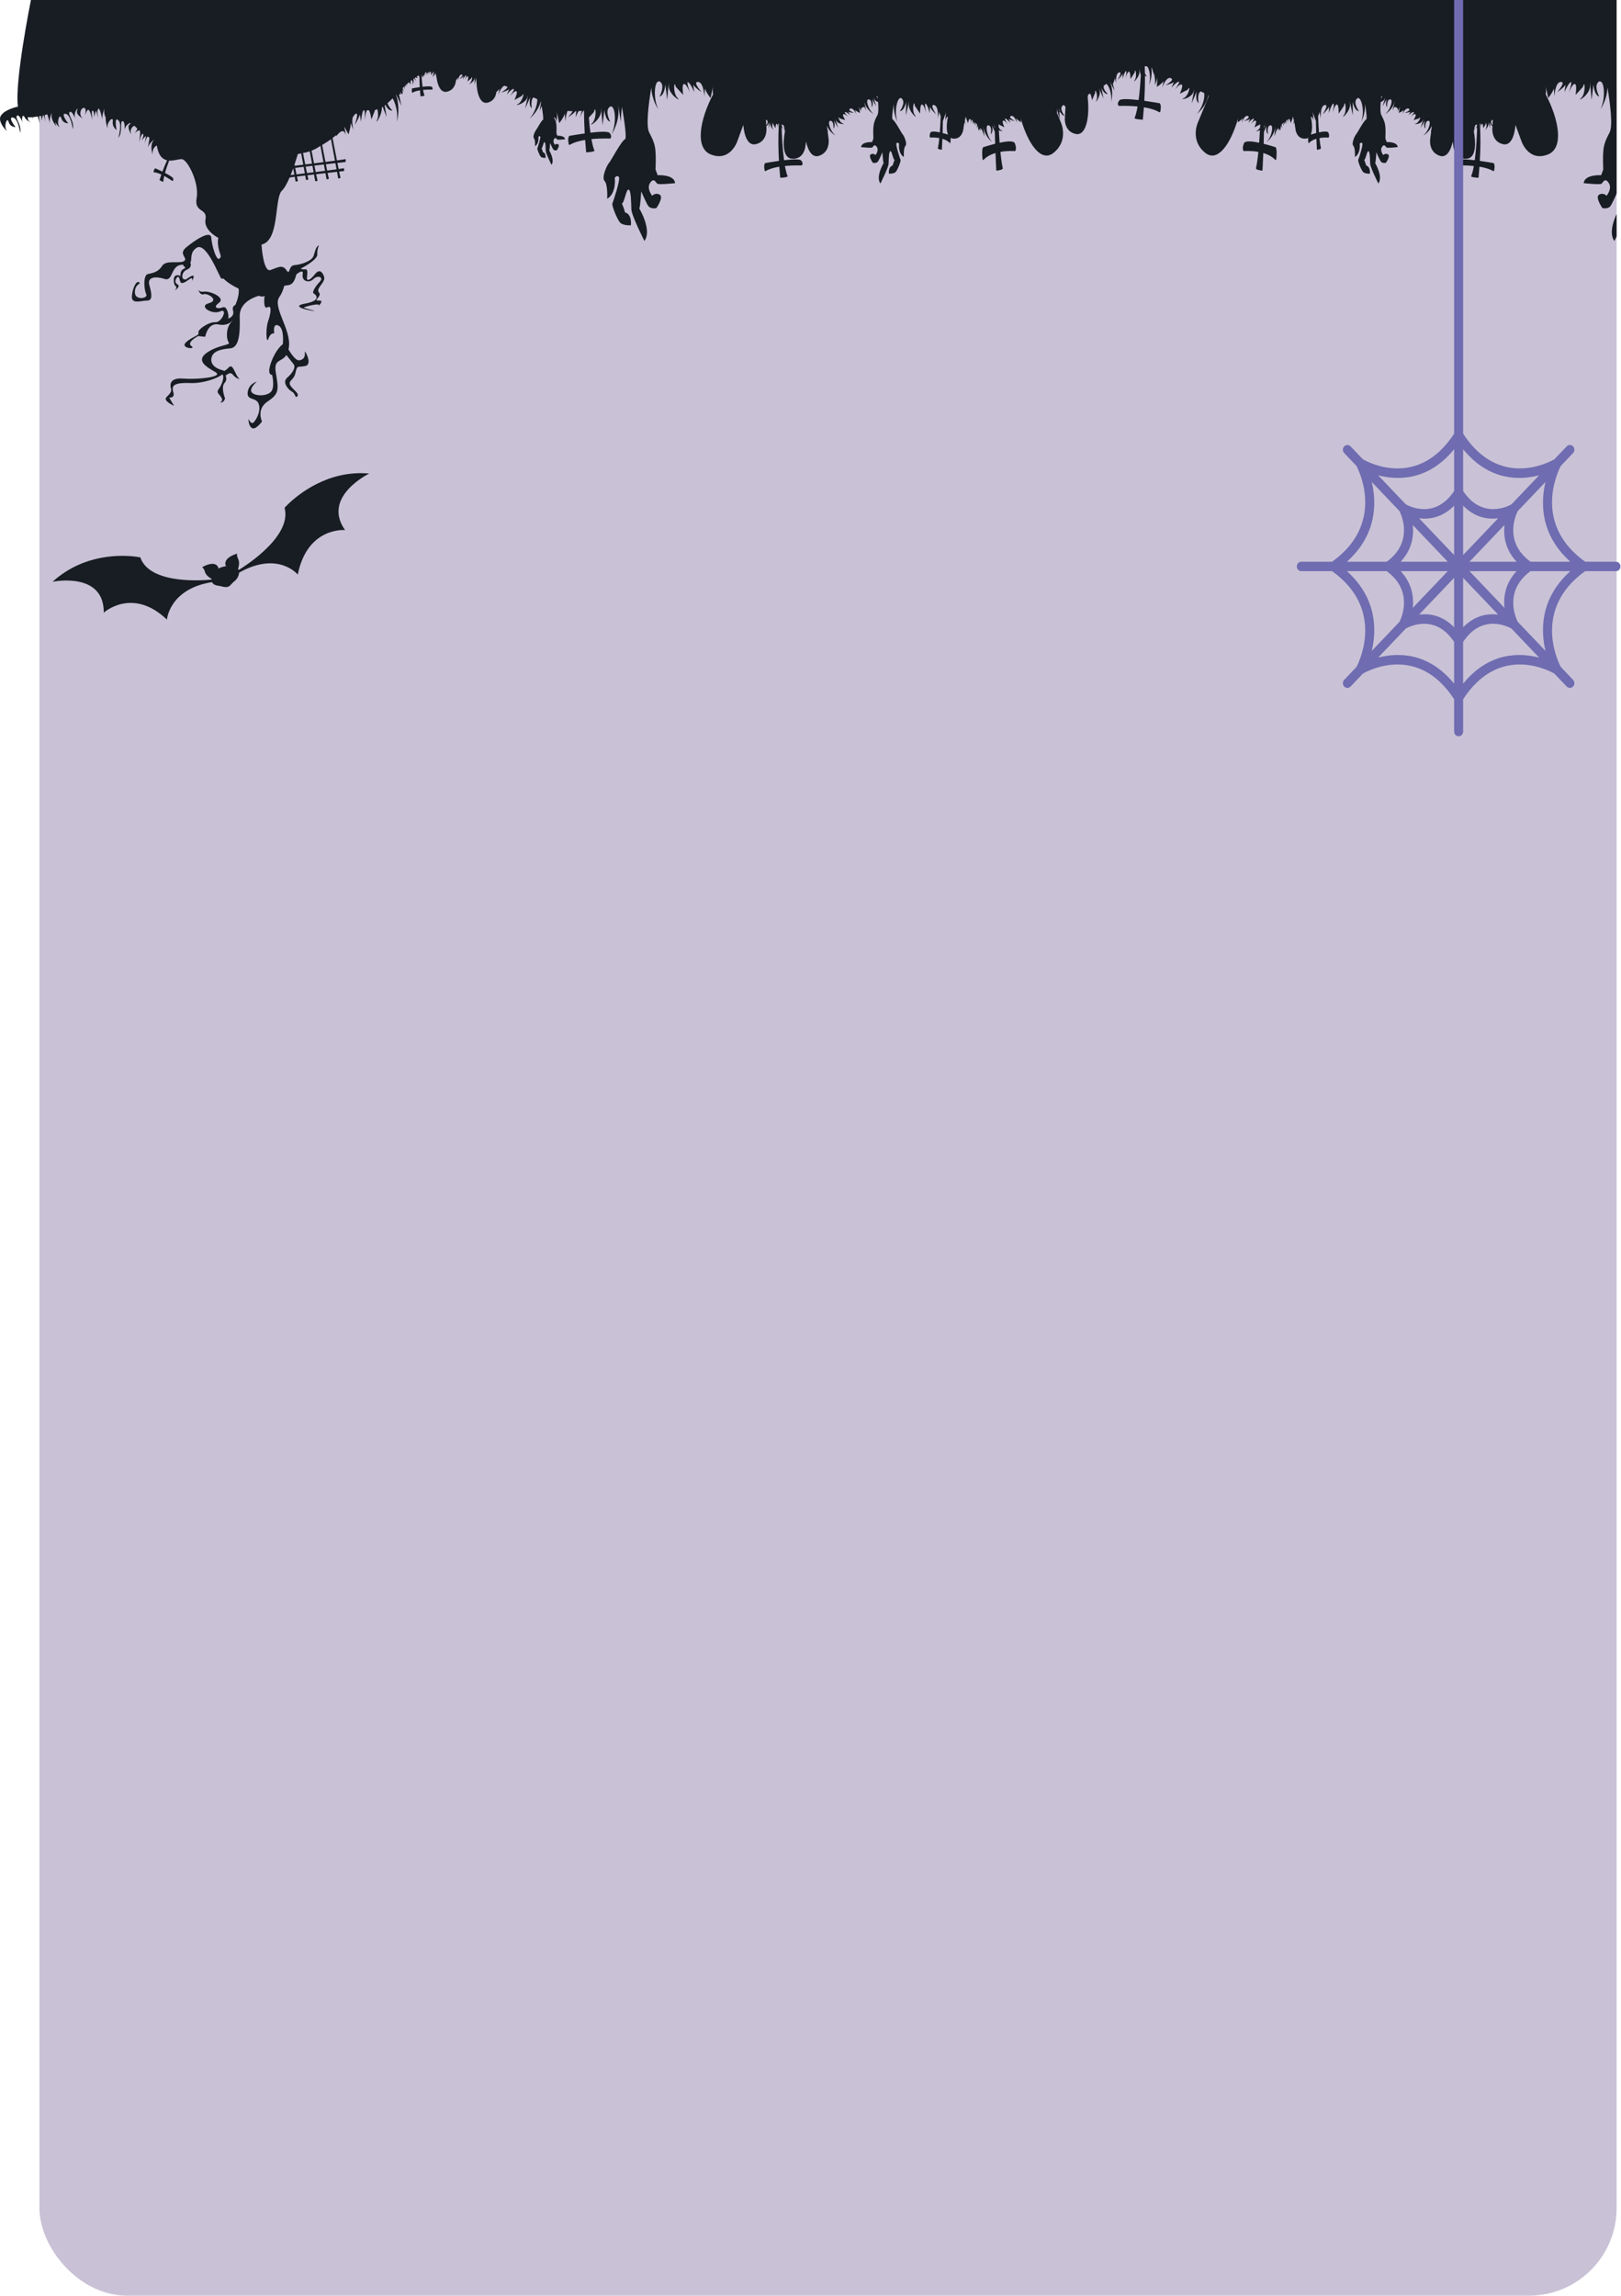 <svg width="370" height="524" viewBox="0 0 370 524" fill="none" xmlns="http://www.w3.org/2000/svg">
<rect x="9" y="1" width="360" height="523" rx="20" fill="#C9C2D6"/>
<g clip-path="url(#clip0_416_3194)">
<path d="M514.106 29.681C514.724 28.821 513.991 26.554 513.607 27.816C513.224 29.078 512.039 29.003 512.039 29.003C512.039 29.003 513.882 26.672 512.639 26.834C511.395 26.995 510.986 30.335 510.986 30.335C510.535 28.592 512.222 26.929 511.711 26.439C511.199 25.95 510.423 27.93 510.423 27.93C510.61 27.361 510.541 26.822 510.399 26.416C510.28 26.486 510.152 26.546 510.016 26.595C509.832 27.257 508.875 27.813 508.527 27.996C509.038 27.711 509.248 27.225 509.26 26.755C508.906 26.791 508.516 26.784 508.095 26.745C508.141 27.076 508.208 27.342 508.208 27.342C508.208 27.342 508.132 27.055 508.015 26.738C507.69 26.706 507.347 26.655 506.987 26.591C506.701 27.318 506.449 28.371 506.449 28.371C506.449 28.371 506.663 27.18 506.637 26.525C506.498 26.497 506.355 26.467 506.212 26.436C506.077 26.882 506.115 27.618 506.115 27.618C506.115 27.618 505.918 26.737 505.786 26.342C505.73 26.329 505.673 26.316 505.616 26.302C505.493 26.643 505.292 27.488 505.169 28.025C505.268 27.54 505.393 26.781 505.342 26.238C505.157 26.194 504.969 26.148 504.779 26.101C504.494 26.801 504.238 28.11 504.238 28.11C504.303 27.256 504.031 26.374 503.835 25.864C503.815 25.859 503.796 25.854 503.776 25.849C504.101 27.424 502.679 28.827 502.679 28.827C502.849 28.487 502.939 28.175 502.973 27.891C502.427 28.74 501.741 29.306 502.084 28.83C502.702 27.97 501.968 25.703 501.584 26.965C501.201 28.227 500.016 28.152 500.016 28.152C500.016 28.152 501.859 25.821 500.616 25.982C499.373 26.144 498.963 29.484 498.963 29.484C498.513 27.741 500.2 26.078 499.688 25.588C499.177 25.098 498.401 27.079 498.401 27.079C498.915 25.513 497.492 24.171 497.957 25.211C498.35 26.092 496.943 26.914 496.504 27.145C497.694 26.481 497.253 24.731 496.482 24.626C495.684 24.518 496.185 26.491 496.185 26.491C496.185 26.491 495.769 24.901 495.369 25.074C494.969 25.246 494.426 27.52 494.426 27.52C494.426 27.52 494.85 25.162 494.434 25.257C494.017 25.353 494.093 26.766 494.093 26.766C494.093 26.766 493.758 25.273 493.67 25.302C493.58 25.331 493.301 26.498 493.147 27.174C493.283 26.504 493.469 25.313 493.175 24.889C492.787 24.331 492.215 27.259 492.215 27.259C492.283 26.374 491.989 25.458 491.792 24.959C491.777 24.962 491.762 24.964 491.747 24.968C491.9 25.658 491.714 26.316 491.454 26.84C491.496 28.168 490.901 29.773 491.028 28.998C491.089 28.625 490.956 28.208 490.759 27.866C490.696 27.937 490.657 27.976 490.657 27.976C490.684 27.922 490.708 27.87 490.731 27.818C490.334 27.164 489.713 26.823 489.833 27.687C490.017 29.015 488.96 29.672 488.96 29.672C488.96 29.672 489.603 26.528 488.592 27.426C487.581 28.325 488.592 31.468 488.592 31.468C487.489 30.233 488.27 27.763 487.627 27.651C486.983 27.539 487.121 29.728 487.121 29.728C486.926 28.058 485.145 27.764 485.972 28.381C486.673 28.904 485.791 30.474 485.505 30.942C486.125 29.881 485.509 28.857 484.875 28.721C484.661 28.941 484.45 29.147 484.242 29.34C484.358 29.887 484.961 30.57 484.961 30.57C484.961 30.57 484.107 29.623 483.755 29.777C483.726 29.802 483.697 29.828 483.667 29.853C483.407 30.277 483.858 32.535 483.858 32.535C483.858 32.535 483.261 30.234 482.939 30.57C482.617 30.907 483.261 32.086 483.261 32.086C483.261 32.086 482.361 30.996 482.296 31.076C482.231 31.155 482.466 32.337 482.608 33.016C482.476 32.452 482.22 31.538 481.882 31.163C481.742 31.25 481.608 31.329 481.48 31.402C481.468 32.142 481.836 33.658 481.836 33.658C481.523 32.825 480.863 32.198 480.494 31.895C480.481 31.901 480.468 31.906 480.456 31.911C481.465 33.062 480.779 35.23 480.779 35.23C480.806 33.969 480.253 33.435 479.779 33.208C479.425 35.528 478.484 36.363 477.441 36.593C477.852 37.489 478.217 38.405 478.502 39.175C479.361 38.754 480.116 38.424 480.116 38.424C480.354 38.5 480.478 38.959 480.527 39.192C480.541 39.26 480.5 39.327 480.443 39.33C479.946 39.352 479.338 39.562 478.742 39.838C479.013 40.606 479.171 41.115 479.171 41.115C479.171 41.115 478.302 41.645 478.296 41.467C478.284 41.103 478.209 40.655 478.094 40.163C477.089 40.703 476.257 41.306 476.257 41.306C476.257 41.306 475.925 41.345 476.047 40.748C476.104 40.47 476.986 39.949 477.914 39.471C477.649 38.527 477.287 37.507 476.964 36.659C475.818 36.732 474.64 36.255 474.037 36.332C472.713 36.503 470.063 41.783 470.69 45.19C471.318 48.596 468.18 47.489 468.668 50.044C469.157 52.599 465.74 54.303 465.74 54.303C465.74 54.303 466.158 55.58 465.322 57.965C465.245 58.183 465.19 58.366 465.153 58.52C465.212 58.614 465.268 58.712 465.322 58.816C466.019 60.179 467.204 56.261 467.344 54.303C467.483 52.344 471.318 54.984 473.131 56.517C474.944 58.05 472.573 58.902 473.549 59.583C474.526 60.264 477.663 59.242 478.569 60.69C479.476 62.138 480.731 62.308 481.847 62.564C482.962 62.819 482.683 66.226 482.195 67.163C481.707 68.1 484.635 68.611 484.775 66.908C484.914 65.204 483.659 64.693 483.659 64.693C484.062 63.832 484.756 64.703 485.162 65.991C485.319 66.487 485.433 67.044 485.472 67.589C485.612 69.548 483.38 68.611 481.986 68.611C480.591 68.611 481.01 66.822 481.498 65.034C481.986 63.245 480.103 62.99 478.011 63.671C475.92 64.352 476.756 60.264 473.688 60.435C474.014 60.804 472.712 60.974 473.642 61.371C474.572 61.769 474.386 63.075 474.386 63.075C474.386 63.075 474.758 62.621 475.455 62.904C476.152 63.188 475.966 65.005 475.501 65.289C475.037 65.573 475.641 66.254 475.641 66.254C475.641 66.254 474.246 65.403 475.037 64.949C475.827 64.495 475.548 63.7 475.13 63.302C474.711 62.905 474.665 63.586 474.432 64.267C474.2 64.949 473.363 64.494 472.387 63.756C471.411 63.018 471.736 64.154 471.736 64.154C471.736 64.154 470.76 62.394 472.015 63.075C473.27 63.756 472.898 63.87 473.549 63.756C474.2 63.643 474.153 62.053 472.898 61.542C471.643 61.031 472.108 60.009 472.108 60.009C472.108 60.009 472.126 60.01 472.156 60.012C471.643 59.276 472.389 57.748 470.76 56.602C468.459 54.984 465.39 63.555 465.042 63.586C464.878 63.601 464.718 63.601 464.561 63.594C463.702 64.479 462.43 65.25 461.112 65.877C460.919 67.003 461.395 68.514 461.821 69.57C462.272 69.789 462.572 70.169 462.393 70.825C461.905 72.614 463.997 72.784 463.578 72.699C463.16 72.614 463.648 69.718 464.694 70.144C465.74 70.57 467.204 70.314 465.6 69.122C463.997 67.93 467.622 66.397 468.947 66.567C469.949 66.696 470.272 66.29 470.371 66.084C470.239 66.428 469.785 67.448 469.086 67.163C468.25 66.823 465.391 68.526 467.901 69.207C470.411 69.889 467.134 71.933 465.321 71.081C463.508 70.229 464.903 73.636 466.437 73.551C467.971 73.466 470.551 75.254 470.272 75.936C469.993 76.617 471.666 76.788 473.131 78.15C474.595 79.513 470.62 79.853 471.875 79.002C473.131 78.15 470.342 76.702 470.342 76.702L468.738 76.873C468.738 76.873 468.18 73.551 465.67 74.062C463.841 74.435 462.866 73.587 462.47 73.099C462.562 73.249 462.672 73.4 462.811 73.551C464.066 74.914 463.927 77.469 463.369 78.15C462.811 78.832 465.74 78.661 468.389 80.535C471.039 82.409 468.25 83.856 466.367 84.964C464.485 86.071 470.481 86.667 473.758 86.411C477.035 86.156 476.756 88.029 476.547 88.711C476.338 89.392 476.756 89.818 477.593 90.67C478.43 91.522 475.85 92.629 475.85 92.629L476.966 90.755C476.966 90.755 475.641 90.925 475.99 89.648C476.338 88.37 476.547 87.263 472.155 87.433C469.157 87.55 465.967 86.358 464.795 85.453C464.26 86.118 465.004 87.91 465.6 88.711C466.298 89.648 465.67 89.733 465.043 90.755C464.415 91.777 465.809 91.862 465.112 91.862C464.415 91.862 464.206 90.925 464.206 90.925C464.206 90.925 465.252 88.37 464.276 87.348C463.828 86.879 463.881 86.25 464.067 85.705C463.636 85.478 463.052 84.755 462.393 85.56C461.814 86.267 461.208 86.487 460.845 86.554C461.016 86.45 461.253 86.2 461.556 85.645C462.254 84.367 462.602 83.005 463.439 83.942C463.719 84.255 464.061 84.501 464.393 84.69C464.451 84.626 464.548 84.573 464.694 84.538C466.437 84.112 467.692 83.09 467.274 81.557C466.856 80.024 464.903 79.683 463.021 79.513C461.138 79.342 460.72 76.617 460.859 72.273C460.952 69.386 458.334 68.08 456.568 67.529C456.294 67.598 456.068 67.648 455.909 67.674C455.646 67.718 455.364 67.672 455.067 67.573L455.211 67.76C455.211 67.76 455.56 70.741 454.514 70.144C453.468 69.548 453.747 71.507 454.375 73.296C455.002 75.084 454.793 78.746 454.305 77.299C453.817 75.851 452.98 76.106 452.98 76.106C452.98 76.106 453.398 73.636 452.004 74.318C450.609 74.999 451.028 78.576 451.028 78.576C451.028 78.576 452.562 79.598 453.677 82.664C454.793 85.73 453.468 85.56 453.468 85.56C453.468 85.56 452.911 87.774 453.468 89.052C454.026 90.329 456.815 90.585 457.931 89.733C459.046 88.881 456.955 87.093 456.955 87.093C456.955 87.093 458.837 87.604 459.046 89.563C459.256 91.522 457.094 90.585 456.536 92.203C455.978 93.821 457.024 95.695 457.652 96.376C458.279 97.057 458.837 95.609 458.837 95.609C458.837 95.609 458.977 96.972 458.14 97.653C457.303 98.335 455.769 96.205 455.769 96.205C455.769 96.205 457.164 93.395 454.444 91.606C451.725 89.818 452.004 88.796 452.632 84.963C453.134 81.892 451.265 82.701 450.215 81.042C449.731 81.658 448.989 82.599 448.588 83.09C447.96 83.856 448.866 85.219 450.052 86.241C451.237 87.263 449.773 88.966 448.936 89.392C448.099 89.818 448.239 91.095 447.681 90.414C447.123 89.732 449.215 88.625 449.424 87.689C449.633 86.752 448.448 86.752 448.099 84.963C447.751 83.175 447.402 83.941 445.798 83.515C444.195 83.09 446.077 79.683 446.008 80.364C445.938 81.046 445.938 81.983 447.193 82.238C448.031 82.409 449.056 80.87 449.727 79.778C449.692 79.616 449.659 79.445 449.633 79.257C449.075 75.169 453.468 70.059 451.795 67.76C451.268 67.036 450.928 66.144 450.709 65.261C450.468 65.19 450.226 65.138 449.982 65.119C448.49 65.005 448.276 63.673 447.902 62.599C447.266 62.108 446.274 61.487 446.485 62.588C446.789 64.184 445.047 64.716 444.045 63.706C443.043 62.695 441.606 63.28 442.564 64.291C443.522 65.302 444.481 66.738 443.958 67.004C443.435 67.27 442.129 68.6 445.918 69.292C449.708 69.984 444.611 70.942 443.871 70.995C443.13 71.048 446.615 70.303 446.18 70.144C445.056 69.732 442.259 69.133 442.869 69.771C443.479 70.41 441.214 68.494 442.782 68.601C444.35 68.707 441.954 67.643 442.782 66.739C443.609 65.834 441.127 64.397 441.606 63.12C442.085 61.844 442.782 61.418 443.74 62.642C444.698 63.865 445.265 64.078 445.482 63.759C445.7 63.44 444.96 61.312 445.962 61.471C446.366 61.535 446.69 61.443 446.936 61.311C445.579 60.603 443.081 59.126 443.149 58.05C443.218 56.943 442.777 55.978 442.777 55.978C443.428 56.318 443.613 57.112 443.985 58.361C444.357 59.61 446.867 60.403 448.355 60.517C449.842 60.63 449.284 63.011 450.214 61.648C450.252 61.593 450.29 61.547 450.329 61.498C450.329 61.472 450.33 61.458 450.33 61.458L450.345 61.477C451.241 60.363 452.244 61.099 453.84 61.641C455.513 62.208 455.885 55.833 455.885 55.833C451.702 54.925 453.003 45.24 451.237 43.537C450.631 42.953 450.014 41.788 449.466 40.508C449.115 40.462 448.724 40.411 448.304 40.358C448.179 41.04 448.105 41.444 448.105 41.444C448.105 41.444 447.456 41.439 447.595 41.229C447.614 41.2 447.69 40.859 447.806 40.297C447.211 40.222 446.57 40.145 445.907 40.065C445.79 40.703 445.722 41.079 445.722 41.079C445.722 41.079 445.073 41.074 445.212 40.864C445.23 40.836 445.3 40.523 445.408 40.006C444.911 39.946 444.406 39.887 443.902 39.828C443.727 40.784 443.62 41.372 443.62 41.372C443.62 41.372 442.971 41.367 443.11 41.157C443.134 41.12 443.245 40.603 443.414 39.771C442.684 39.685 441.966 39.603 441.288 39.525C441.128 40.397 441.032 40.928 441.032 40.928C441.032 40.928 440.383 40.923 440.522 40.712C440.544 40.678 440.645 40.216 440.797 39.468C439.988 39.376 439.255 39.293 438.655 39.225C438.484 40.16 438.379 40.734 438.379 40.734C438.379 40.734 437.73 40.73 437.869 40.519C437.893 40.483 438.002 39.98 438.166 39.17C437.467 39.091 437.045 39.044 437.045 39.044C437.045 39.044 436.966 38.257 437.154 38.398C437.186 38.422 437.607 38.489 438.284 38.585C438.367 38.168 438.46 37.699 438.56 37.189C437.417 37.059 436.676 36.977 436.676 36.977C436.676 36.977 436.597 36.19 436.786 36.331C436.828 36.363 437.562 36.472 438.671 36.621C438.97 35.091 439.319 33.279 439.658 31.505C439.374 31.287 439.1 31.065 438.833 30.84L438.818 31.091C438.818 31.091 437.163 28.644 436.64 30.878C436.64 30.878 436.741 29.876 436.991 29.089C436.97 29.066 436.949 29.044 436.928 29.021C436.576 29.655 436.031 30.666 436.031 30.666C436.031 30.666 435.52 29.167 435.516 28.083C435.25 28.819 434.898 29.708 434.898 29.708C434.898 29.708 435.353 27.913 435.067 26.778C434.902 26.554 434.744 26.332 434.592 26.113C434.485 26.039 434.378 25.969 434.271 25.902C433.657 25.973 434.636 28.537 434.636 28.537C434.636 28.537 433.703 27.143 433.437 26.115C433.328 26.86 433.156 27.792 433.156 27.792C433.156 27.792 433.074 26.115 432.678 25.231C432.582 25.21 432.485 25.195 432.388 25.182C432.237 25.779 432.285 27.579 432.285 27.579C432.285 27.579 432.212 25.735 431.807 25.158C431.748 25.161 431.689 25.164 431.629 25.17C431.533 25.18 431.441 25.184 431.348 25.189C431.012 25.733 430.803 27.26 430.803 27.26L429.954 25.09C429.774 25.052 429.601 25.002 429.431 24.945C429.262 25.654 429.175 26.68 429.497 27.367C430.113 28.684 428.347 26.424 428.411 24.485C428.35 24.45 428.289 24.416 428.23 24.379C427.831 25.392 427.319 26.728 427.319 26.728L427.779 24.075C427.721 24.032 427.661 23.99 427.603 23.945C427.271 24.576 426.708 25.369 426.012 25.238C426.012 25.238 426.826 24.48 427.135 23.564C426.742 23.226 426.356 22.851 425.963 22.449C425.297 23.494 424.71 25.756 424.967 27.792C424.967 27.792 424.106 24.812 425.184 21.636C425.169 21.62 425.154 21.605 425.139 21.589C424.562 22.813 423.921 24.174 423.921 24.174C423.921 24.174 424.246 22.926 424.488 21.602C424.332 21.415 424.127 21.34 423.914 21.73C423.914 21.73 424.129 21.16 424.367 20.902C424.59 20.66 423.688 21.546 423.688 21.546C423.688 21.546 423.641 20.851 423.756 20.408C423.569 20.666 423.329 20.974 423.329 20.974C423.329 20.974 423.584 20.528 423.678 20.087C423.561 19.972 423.442 19.857 423.32 19.742C423.308 20.065 423.348 20.454 423.348 20.454C423.348 20.454 423.2 19.996 423.142 19.576C423.104 19.541 423.068 19.507 423.03 19.472C422.926 19.701 422.823 19.913 422.823 19.913C422.823 19.913 422.877 19.656 422.905 19.359C422.818 19.28 422.73 19.202 422.641 19.124C422.559 19.396 422.491 19.686 422.491 19.686C422.491 19.686 422.559 19.375 422.582 19.072C422.46 18.967 422.336 18.862 422.209 18.758C422.058 18.994 421.921 19.319 421.921 19.319L421.824 18.449C421.738 18.382 421.65 18.315 421.561 18.249C421.435 18.508 421.325 18.858 421.376 19.153C421.478 19.742 421.076 18.754 421.201 17.985C421.155 17.951 421.107 17.919 421.06 17.886C420.815 18.203 420.556 18.544 420.556 18.544L420.913 17.784C420.851 17.742 420.788 17.7 420.725 17.659C420.554 17.771 420.359 17.834 420.183 17.727C420.183 17.727 420.344 17.656 420.519 17.526C420.342 17.413 420.161 17.302 419.976 17.194C419.966 17.21 419.957 17.229 419.947 17.246L419.99 17.502C419.99 17.502 419.936 17.457 419.859 17.408C419.852 17.424 419.844 17.441 419.837 17.456C419.836 18.327 419.803 19.172 419.762 19.892C420.682 20.02 421.474 20.168 421.474 20.168C421.654 20.372 421.585 20.848 421.538 21.081C421.523 21.15 421.462 21.185 421.41 21.154C420.964 20.885 420.347 20.717 419.715 20.614C419.655 21.447 419.596 21.987 419.596 21.987C419.596 21.987 418.625 21.949 418.69 21.789C418.82 21.462 418.929 21.023 419.019 20.524C417.924 20.416 416.957 20.464 416.957 20.464C416.957 20.464 416.65 20.306 416.99 19.851C417.148 19.64 418.127 19.693 419.13 19.811C419.236 19.028 419.307 18.167 419.354 17.377C419.316 17.438 419.292 17.53 419.291 17.669C419.291 17.669 419.232 17.197 419.294 16.912C419.353 16.644 419.084 17.668 419.084 17.668C419.084 17.668 418.816 17.251 418.737 16.911C418.706 17.171 418.66 17.488 418.66 17.488C418.66 17.488 418.673 16.912 418.516 16.581C418.398 16.548 418.276 16.518 418.151 16.49C418.191 16.718 418.493 17.149 418.493 17.149C418.493 17.149 418.099 16.811 417.943 16.516C417.962 16.762 417.975 17.075 417.975 17.075C417.975 17.075 417.857 16.657 417.697 16.401C417.647 16.393 417.598 16.384 417.548 16.376C417.559 16.604 417.687 17.101 417.687 17.101C417.687 17.101 417.499 16.409 417.311 16.365C417.125 16.321 417.199 17.16 417.199 17.16L416.722 16.494C416.631 15.841 416.471 16.941 416.796 17.333C417.101 17.701 416.281 17.258 416.234 16.618C416.231 16.618 416.229 16.618 416.226 16.618C416.177 16.618 416.067 17.55 416.067 17.55L416.033 16.813C415.839 19.4 415.014 21.325 413.488 20.922C411.902 20.503 411.565 19.114 411.503 18.345C411.342 18.161 411.136 17.886 411.02 17.632C411.049 18.019 411.07 18.491 411.07 18.491C411.07 18.491 410.811 16.96 410.21 17.014C409.609 17.067 410.736 18.067 410.736 18.067C410.736 18.067 410.072 17.742 409.764 17.382C409.861 17.729 409.967 18.174 409.967 18.174C409.967 18.174 409.584 17.434 409.237 17.198C408.89 16.963 409.558 18.332 409.558 18.332C409.558 18.332 409.093 17.413 408.811 17.427C408.529 17.442 408.871 18.62 408.871 18.62L407.997 17.859C407.684 16.955 407.759 18.608 408.339 19.038C408.919 19.469 407.334 18.836 407.241 17.783C407.149 16.729 407.296 19.39 407.296 19.39L406.882 17.732C406.882 17.732 406.913 18.131 406.837 18.509C406.758 21.459 405.927 23.873 404.253 23.43C402.756 23.034 402.371 21.794 402.282 21.01C402.021 20.79 401.746 20.524 401.553 20.246C401.708 20.893 401.877 21.696 401.877 21.696C401.877 21.696 401.257 19.907 400.454 19.564C400.215 19.65 399.977 19.736 399.74 19.822C399.764 20.312 401.191 21.119 401.191 21.119C401.191 21.119 399.975 20.842 399.349 20.359C399.609 20.909 399.912 21.62 399.912 21.62C399.912 21.62 399.119 20.602 398.474 20.295C398.397 20.325 398.32 20.355 398.243 20.385C398.343 20.817 399.259 22.059 399.259 22.059C399.259 22.059 398.214 20.685 397.737 20.825C397.261 20.966 398.169 22.833 398.169 22.833L396.471 21.898C395.687 20.487 396.272 23.27 397.379 23.765C398.485 24.259 395.611 23.836 395.162 22.079C395.103 21.85 395.07 21.729 395.055 21.688C395.052 21.689 395.049 21.691 395.046 21.692C395.071 21.946 395.7 24.795 395.7 24.795L394.535 22.141C394.535 22.141 395.023 24.091 394.203 24.703C394.203 24.703 394.53 22.9 393.83 22.232C393.526 22.37 393.23 22.508 392.943 22.644C392.854 23.69 393.493 25.784 394.664 27.031C394.664 27.031 392.872 25.745 392.125 23.115C392.111 23.188 392.098 23.26 392.085 23.334C392.24 24.38 392.391 25.403 392.391 25.403C392.391 25.403 392.207 24.861 391.94 24.175C391.665 25.809 391.474 27.269 391.647 27.358C392.05 27.565 393.048 29.509 393.26 29.743C393.472 29.976 394.045 31.221 393.706 31.583C393.366 31.946 393.451 33.372 393.451 33.372C392.475 32.776 392.687 31.246 392.687 31.246C392.687 31.246 392.411 30.909 392.263 31.195C392.114 31.48 392.836 33.631 392.921 33.839C393.005 34.046 392.454 35.42 392.156 35.757C391.859 36.094 391.053 36.042 391.053 36.042C390.968 34.824 391.647 34.746 391.647 34.746C391.775 34.254 391.966 33.839 391.966 33.839C391.711 33.787 391.541 32.387 391.286 32.439C391.032 32.491 391.032 33.813 391.011 34.435C390.99 35.057 389.695 37.623 389.695 37.623C388.888 36.535 390.204 34.357 390.204 34.357C390.098 34.072 390.013 32.62 390.013 32.62C390.013 32.62 389.589 33.631 389.334 34.046C389.079 34.461 388.485 34.305 388.485 34.305C388.485 34.305 387.721 33.216 388.146 32.957C388.57 32.698 388.91 33.061 388.91 33.061C388.91 33.061 389.504 32.335 389.122 31.765C388.74 31.194 388.549 31.713 388.4 31.842C388.252 31.972 386.596 31.79 386.596 31.79C386.681 30.883 388.358 30.987 388.358 30.987L388.57 30.416C388.487 28.191 388.608 27.838 389.166 26.763C388.815 26.874 388.563 27.223 388.609 28.026C388.609 28.026 388.326 26.601 388.475 25.694C388.614 24.843 387.935 28.116 387.935 28.116C387.935 28.116 386.982 26.959 386.658 25.949C386.609 26.762 386.518 27.757 386.518 27.757C386.518 27.757 386.462 26.293 386.025 25.312C385.644 25.355 385.26 25.381 384.872 25.391C385.238 26.041 385.911 26.788 385.911 26.788C385.911 26.788 384.867 26.122 384.228 25.394C384.164 25.393 384.1 25.391 384.036 25.389C384.129 26.069 384.207 26.794 384.207 26.794C384.207 26.794 383.922 26.037 383.524 25.367C383.271 25.351 383.018 25.33 382.763 25.303C382.934 26.04 383.271 27.006 383.271 27.006C383.271 27.006 382.851 25.855 382.38 25.26C382.342 25.255 382.305 25.252 382.268 25.247C382.271 27.107 382.202 28.919 382.113 30.454C384.009 30.717 385.64 31.021 385.64 31.021C386.01 31.443 385.869 32.422 385.771 32.903C385.742 33.044 385.614 33.116 385.507 33.052C384.589 32.498 383.319 32.153 382.017 31.941C381.894 33.656 381.772 34.768 381.772 34.768C381.772 34.768 379.773 34.69 379.905 34.361C380.174 33.688 380.398 32.784 380.583 31.755C378.329 31.534 376.337 31.632 376.337 31.632C376.337 31.632 375.704 31.306 376.404 30.369C376.729 29.934 378.746 30.044 380.812 30.286C380.961 29.179 381.077 27.996 381.167 26.837L380.01 25.578C379.589 23.61 379.276 27.065 380.414 28.126C381.552 29.186 378.284 27.419 378.387 25.203C378.489 22.988 378.043 28.559 378.043 28.559L377.619 24.995C377.619 24.995 377.492 27.45 376.294 27.787C376.294 27.787 377.626 25.334 376.432 24.414C375.238 23.494 374.64 27.844 375.999 30.663C375.999 30.663 373.885 27.782 374.508 23.724C374.273 25.253 373.884 27.782 373.884 27.782C373.884 27.782 373.826 25.945 373.604 24.387C372.966 28.162 372.512 31.573 372.91 31.778C373.823 32.247 376.079 36.646 376.56 37.174C377.04 37.701 378.336 40.517 377.568 41.338C376.8 42.159 376.992 45.385 376.992 45.385C374.783 44.036 375.263 40.575 375.263 40.575C375.263 40.575 374.639 39.813 374.303 40.458C373.967 41.103 375.599 45.971 375.791 46.44C375.983 46.909 374.735 50.017 374.063 50.78C373.391 51.542 371.566 51.425 371.566 51.425C371.374 48.669 372.91 48.493 372.91 48.493C373.198 47.379 373.631 46.44 373.631 46.44C373.054 46.323 372.67 43.156 372.094 43.273C371.518 43.391 371.518 46.382 371.47 47.789C371.422 49.197 368.493 55.003 368.493 55.003C366.668 52.539 369.645 47.613 369.645 47.613C369.405 46.968 369.213 43.684 369.213 43.684C369.213 43.684 368.253 45.971 367.677 46.909C367.101 47.848 365.756 47.496 365.756 47.496C365.756 47.496 364.028 45.033 364.988 44.446C365.948 43.86 366.716 44.681 366.716 44.681C366.716 44.681 368.061 43.039 367.197 41.748C366.332 40.458 365.9 41.631 365.564 41.924C365.228 42.218 361.483 41.807 361.483 41.807C361.675 39.755 365.468 39.989 365.468 39.989L365.948 38.699C365.756 33.538 366.044 32.834 367.389 30.254C368.165 28.764 367.565 23.912 366.919 19.987C366.766 22.954 365.327 24.917 365.327 24.917C366.4 22.693 366.253 19.518 365.558 18.728C365.423 18.668 365.288 18.605 365.155 18.55C365.072 18.562 364.985 18.598 364.894 18.668C363.701 19.588 365.033 22.041 365.033 22.041C363.835 21.704 363.707 19.249 363.707 19.249L363.284 22.813C363.284 22.813 362.837 17.241 362.94 19.457C363.042 21.672 359.775 23.44 360.912 22.379C362.05 21.319 361.737 17.863 361.316 19.832L359.634 21.663C359.634 21.663 360.038 19.115 359.42 19.166C358.802 19.217 358.056 21.26 358.056 21.26C358.056 21.26 359.115 18.224 358.428 18.812C357.74 19.401 357.119 21.047 357.119 21.047C357.119 21.047 357.222 20.096 357.332 19.349C356.762 20.183 355.415 21.042 355.415 21.042C355.415 21.042 357.579 18.64 356.256 18.701C354.932 18.761 354.809 22.011 354.809 22.011C354.809 22.011 354.718 21.015 354.668 20.203C354.345 21.212 353.391 22.369 353.391 22.369C353.391 22.369 352.712 19.096 352.852 19.948C352.932 20.438 352.886 21.078 352.827 21.564C355.862 27.386 357.007 33.813 353.319 35.261C348.916 36.989 347.313 32.319 347.313 32.319L345.916 28.515C345.679 31.267 344.771 33.289 343.081 32.914C340.402 32.319 340.63 29.35 340.63 29.35L340.662 28.789C340.241 28.633 340.046 27.822 340.046 27.822L340.14 29.33C340.14 29.33 339.539 27.096 339.747 27.993C339.956 28.89 338.749 29.98 339.136 29.418C339.522 28.856 339.134 27.475 339.11 28.329L338.558 29.268C338.558 29.268 338.532 28.179 338.282 28.269C338.033 28.359 337.881 29.28 337.881 29.28C337.881 29.28 338.029 28.296 337.927 28.198C337.908 28.204 337.888 28.209 337.868 28.215C337.862 28.222 337.856 28.226 337.849 28.235C337.825 28.268 337.801 28.306 337.779 28.347C338.004 31.166 337.917 34.321 337.779 36.721C339.472 36.956 340.93 37.227 340.93 37.227C341.261 37.604 341.134 38.48 341.046 38.909C341.021 39.035 340.906 39.1 340.811 39.042C339.99 38.547 338.856 38.239 337.693 38.049C337.583 39.582 337.474 40.575 337.474 40.575C337.474 40.575 335.688 40.505 335.806 40.211C336.047 39.61 336.246 38.803 336.411 37.884C334.398 37.685 332.618 37.773 332.618 37.773C332.618 37.773 332.052 37.482 332.678 36.645C332.969 36.256 334.77 36.355 336.616 36.571C336.965 33.99 337.108 30.945 337.167 29.031C336.979 29.283 336.782 29.487 336.782 29.487C336.782 29.487 337.317 28.557 337.1 28.431C337.013 28.454 336.924 28.477 336.836 28.499C336.444 28.817 336.539 29.952 336.539 29.952C336.539 29.952 336.409 29.751 336.333 29.518C336.989 32.934 336.853 36.057 334.816 36.23C332.099 36.46 331.754 33.515 331.754 33.515L331.593 32.321C331.094 34.575 330.112 36.053 328.632 35.563C326.004 34.694 326.441 31.759 326.441 31.759L326.68 29.89C326.61 30.033 326.571 30.122 326.571 30.122C326.571 30.122 326.643 29.825 326.741 29.42L326.831 28.712C326.126 30.33 324.865 30.922 324.865 30.922C326.17 29.911 326.799 27.485 325.988 27.574C325.177 27.663 325.333 29.35 325.333 29.35C324.791 28.793 325.254 27.491 325.254 27.491L324.269 29.185C324.269 29.185 325.239 26.181 324.814 27.351C324.39 28.522 322.332 28.38 323.144 28.201C323.957 28.022 324.54 26.147 323.9 27.023L322.642 27.422C322.642 27.422 323.397 26.244 323.069 26.071C322.741 25.899 321.918 26.709 321.918 26.709C321.918 26.709 323.116 25.49 322.636 25.571C322.156 25.652 321.483 26.299 321.483 26.299C321.483 26.299 321.741 25.841 321.959 25.493C321.488 25.739 320.609 25.749 320.609 25.749C320.609 25.749 322.237 25.21 321.544 24.816C320.852 24.422 320.089 26.051 320.089 26.051C320.089 26.051 320.257 25.509 320.407 25.076C320.024 25.491 319.284 25.78 319.284 25.78C319.284 25.78 319.64 23.881 319.528 24.363C319.409 24.877 318.957 25.518 318.957 25.518C319.366 24.691 318.689 24.46 318.272 24.395C318.032 24.854 317.86 25.227 317.86 25.227C317.86 25.227 317.95 24.853 318.067 24.373C318.015 24.37 317.982 24.37 317.982 24.37L318.105 24.212C318.232 23.691 318.378 23.087 318.472 22.7C318.454 22.771 318.436 22.849 318.413 22.942C317.86 25.227 316.153 26.028 316.153 26.028C317.458 25.016 318.088 22.59 317.277 22.679C316.465 22.768 316.621 24.456 316.621 24.456C316.079 23.898 316.542 22.596 316.542 22.596L315.557 24.291C315.557 24.291 316.527 21.286 316.103 22.456C315.941 22.903 315.541 23.158 315.154 23.294C315.039 24.637 315.046 25.79 315.314 26.305C316.161 27.93 316.342 28.374 316.221 31.625L316.524 32.437C316.524 32.437 318.912 32.289 319.034 33.582C319.034 33.582 316.675 33.841 316.463 33.656C316.251 33.471 315.979 32.733 315.435 33.545C314.891 34.358 315.737 35.392 315.737 35.392C315.737 35.392 316.221 34.875 316.826 35.245C317.431 35.614 316.342 37.165 316.342 37.165C316.342 37.165 315.495 37.387 315.132 36.796C314.77 36.205 314.165 34.764 314.165 34.764C314.165 34.764 314.044 36.833 313.893 37.239C313.893 37.239 315.767 40.342 314.618 41.893C314.618 41.893 312.774 38.236 312.743 37.35C312.713 36.463 312.713 34.579 312.35 34.506C311.987 34.432 311.745 36.426 311.383 36.5C311.383 36.5 311.655 37.091 311.836 37.793C311.836 37.793 312.804 37.904 312.683 39.64C312.683 39.64 311.534 39.714 311.11 39.234C310.687 38.754 309.901 36.796 310.022 36.5C310.143 36.205 311.171 33.139 310.959 32.733C310.747 32.327 310.354 32.807 310.354 32.807C310.354 32.807 310.657 34.986 309.266 35.836C309.266 35.836 309.387 33.804 308.903 33.287C308.419 32.77 309.236 30.997 309.538 30.664C309.84 30.332 311.262 27.561 311.836 27.266C312.047 27.158 311.88 25.634 311.585 23.747C311.65 26.079 310.753 27.777 310.753 27.777C311.597 25.158 310.609 21.56 309.696 22.538C308.783 23.516 310.185 25.381 310.185 25.381C309.13 25.292 308.751 23.227 308.751 23.227L308.784 26.325C308.784 26.325 307.79 21.664 308.122 23.53C308.453 25.396 305.871 27.435 306.721 26.347C307.571 25.258 306.925 22.374 306.783 24.116L305.556 25.948C305.556 25.948 305.618 23.717 305.099 23.862C304.579 24.007 304.17 25.866 304.17 25.866C304.17 25.866 304.736 23.111 304.217 23.724C303.698 24.337 303.352 25.839 303.352 25.839C303.352 25.839 303.334 25.014 303.345 24.361C302.953 25.163 301.903 26.115 301.903 26.115C301.903 26.115 303.477 23.718 302.359 23.987C301.241 24.256 301.494 27.037 301.494 27.037C301.494 27.037 301.307 26.203 301.175 25.52C301.118 25.845 300.996 26.197 300.86 26.518C300.907 27.745 300.971 29.03 301.06 30.216C302.071 30.002 303.057 29.905 303.216 30.29C303.559 31.118 303.249 31.406 303.249 31.406C303.249 31.406 302.275 31.319 301.172 31.515C301.262 32.425 301.371 33.223 301.503 33.819C301.568 34.11 300.59 34.179 300.59 34.179C300.59 34.179 300.53 33.196 300.47 31.679C299.833 31.867 299.212 32.172 298.762 32.662C298.71 32.719 298.647 32.655 298.633 32.53C298.604 32.269 298.567 31.84 298.584 31.461C298.421 31.561 298.234 31.625 298.02 31.643C295.996 31.814 295.714 29.619 295.714 29.619L295.461 27.925C295.283 28.293 295.104 28.467 295.254 28.132C295.56 27.446 294.917 26.105 295.039 27.003L294.625 28.124C294.625 28.124 294.41 26.994 294.165 27.153C293.92 27.311 293.921 28.312 293.921 28.312C293.921 28.312 293.91 27.567 293.834 27.278C293.765 27.334 293.696 27.389 293.629 27.444C293.513 27.86 293.507 28.433 293.507 28.433C293.507 28.433 293.406 28.02 293.339 27.69C293.233 28.157 292.81 28.81 292.81 28.81C292.81 28.81 292.989 28.309 293.032 27.958C292.851 28.12 292.688 28.273 292.542 28.414C292.556 28.867 292.707 29.341 292.707 29.341C292.707 29.341 292.521 28.953 292.379 28.632C292.398 29.116 292.182 29.802 292.182 29.802C292.182 29.802 291.963 29.464 291.788 29.197C291.769 29.218 291.751 29.239 291.737 29.255C291.841 29.572 291.893 29.916 291.893 29.916C291.837 29.73 291.715 29.546 291.553 29.37C291.177 30.22 290.854 31.23 290.854 31.23C290.854 31.23 291.01 29.943 291.127 28.986C291.124 28.984 291.122 28.982 291.119 28.98C290.718 31.321 289.126 32.402 289.126 32.402C290.398 31.078 290.772 28.364 289.914 28.609C289.057 28.855 289.433 30.632 289.433 30.632C288.783 30.136 289.117 28.656 289.117 28.656L288.503 30.108C288.483 31.057 288.458 31.968 288.431 32.818C289.922 33.192 291.206 33.624 291.206 33.624C291.497 34.224 291.386 35.617 291.309 36.3C291.286 36.501 291.186 36.603 291.102 36.512C290.379 35.724 289.38 35.234 288.356 34.931C288.259 37.371 288.163 38.951 288.163 38.951C288.163 38.951 286.59 38.84 286.694 38.372C286.906 37.415 287.081 36.131 287.227 34.668C285.454 34.353 283.886 34.492 283.886 34.492C283.886 34.492 283.388 34.029 283.939 32.697C284.195 32.078 285.782 32.235 287.407 32.579C287.476 31.656 287.536 30.694 287.588 29.725C286.99 30.01 286.457 30.003 286.947 29.806C287.229 29.692 287.46 29.381 287.623 29.057C287.635 28.811 287.647 28.565 287.658 28.32C287.643 28.346 287.627 28.373 287.61 28.404L286.312 29.065C286.312 29.065 286.976 27.663 286.603 27.54C286.23 27.416 285.449 28.435 285.449 28.435C285.449 28.435 286.58 26.908 286.077 27.084C285.573 27.26 284.932 28.076 284.932 28.076C284.932 28.076 285.152 27.538 285.342 27.125C284.868 27.476 283.928 27.649 283.928 27.649C283.928 27.649 285.605 26.771 284.815 26.477C284.024 26.183 283.409 28.069 283.409 28.069C283.409 28.069 283.522 27.457 283.628 26.965C283.27 27.481 282.513 27.927 282.513 27.927C282.513 27.927 282.541 27.527 282.567 27.12C280.921 32.818 277.961 37.167 275.105 34.889C271.607 32.099 273.377 28.068 273.377 28.068L275.831 22.135C275.848 21.989 275.866 21.843 275.883 21.7C275.87 21.694 275.857 21.688 275.843 21.682C275.186 24.631 273.176 25.997 273.176 25.997C274.472 24.648 275.09 22.254 274.848 21.232C274.585 21.109 274.322 20.983 274.059 20.855C273.143 21.404 273.598 23.557 273.598 23.557C272.701 22.872 273.163 20.832 273.163 20.832L271.998 23.584C271.998 23.584 272.917 18.901 272.49 20.738C272.064 22.574 269 22.889 270.17 22.418C271.339 21.946 271.88 19.029 271.084 20.485L269.295 21.396C269.295 21.396 270.21 19.463 269.695 19.293C269.181 19.122 268.104 20.527 268.104 20.527C268.104 20.527 269.665 18.422 268.97 18.664C268.276 18.907 267.392 20.032 267.392 20.032C267.392 20.032 267.694 19.294 267.956 18.725C267.301 19.206 266.008 19.443 266.008 19.443C266.008 19.443 268.32 18.233 267.23 17.828C266.14 17.422 265.291 20.022 265.291 20.022C265.291 20.022 265.446 19.181 265.593 18.504C265.098 19.213 264.056 19.826 264.056 19.826C264.056 19.826 264.258 16.933 264.175 17.672C264.087 18.46 263.529 19.522 263.529 19.522C263.777 18.813 263.63 17.681 263.356 16.555C263.386 16.873 263.411 17.079 263.411 17.079C263.411 17.079 263.164 16.301 262.906 15.486C262.871 15.475 262.837 15.463 262.802 15.453C263.124 17.652 262.267 19.375 262.267 19.375C262.744 17.77 262.376 15.745 261.858 15.184C261.714 15.148 261.57 15.114 261.428 15.083C261.392 15.105 261.356 15.134 261.32 15.174C261.309 15.187 261.3 15.2 261.29 15.213C261.312 15.726 261.328 16.243 261.337 16.76C261.531 17.16 261.766 17.457 261.766 17.457C261.608 17.449 261.468 17.385 261.344 17.287C261.363 19.324 261.29 21.329 261.193 23.005C263.088 23.268 264.72 23.572 264.72 23.572C265.09 23.994 264.949 24.974 264.851 25.454C264.822 25.595 264.694 25.667 264.587 25.603C263.668 25.049 262.399 24.704 261.097 24.492C260.974 26.207 260.852 27.319 260.852 27.319C260.852 27.319 258.853 27.241 258.985 26.912C259.254 26.238 259.478 25.335 259.662 24.306C257.408 24.084 255.417 24.183 255.417 24.183C255.417 24.183 254.783 23.857 255.484 22.92C255.809 22.485 257.825 22.595 259.891 22.837C260.139 21.005 260.294 18.964 260.391 17.169C260.158 16.203 259.878 15.075 260.067 16.017C260.368 17.514 258.32 19.229 258.987 18.328C259.653 17.427 259.08 15.115 258.997 16.525L258.039 18.037C258.039 18.037 258.049 16.234 257.633 16.365C257.216 16.496 256.919 18.007 256.919 18.007C256.919 18.007 257.327 15.769 256.918 16.277C256.51 16.786 256.257 18.007 256.257 18.007C256.257 18.007 256.228 17.339 256.226 16.811C255.925 17.469 255.093 18.268 255.093 18.268C255.093 18.268 256.321 16.292 255.423 16.539C254.526 16.785 254.779 19.024 254.779 19.024C254.779 19.024 254.613 18.356 254.495 17.808C254.424 18.269 254.193 18.804 254.026 19.145C254.2 19.978 254.404 20.71 254.404 20.71C254.404 20.71 253.816 19.548 253.357 18.642C253.359 18.658 253.361 18.674 253.362 18.691C254.316 20.99 253.623 23.224 253.623 23.224C253.863 21.457 253.121 19.448 252.509 19.143C252.328 19.283 252.144 19.419 251.956 19.552C251.7 20.457 252.844 21.449 252.844 21.449C251.998 21.597 251.413 20.044 251.413 20.044L251.868 22.484C251.868 22.484 251.159 20.76 250.921 20.232C250.913 20.237 250.905 20.242 250.898 20.247C250.914 20.293 250.933 20.346 250.958 20.414C251.478 21.819 249.722 23.962 250.242 22.927C250.608 22.2 250.268 20.925 250.078 20.72C250.045 20.737 250.013 20.755 249.981 20.772C249.967 20.845 249.966 20.967 249.983 21.153L249.267 22.853C249.267 22.853 249.094 21.67 248.818 21.357C248.691 21.416 248.565 21.474 248.438 21.532C248.361 21.698 248.304 21.924 248.263 22.152C248.766 26.613 247.962 31.118 245.508 30.573C242.829 29.978 243.057 27.009 243.057 27.009L243.205 24.405C242.982 24.012 242.717 23.871 242.48 24.157C241.782 24.998 242.984 26.421 242.984 26.421C242.636 26.417 242.367 26.14 242.169 25.816C242.067 25.73 241.936 25.613 241.785 25.463L241.89 27.262C241.89 27.262 241.388 25.366 241.227 24.834C241.215 24.819 241.204 24.805 241.193 24.79C241.204 24.847 241.222 24.929 241.249 25.047C241.303 25.284 241.293 25.529 241.248 25.769L242.199 28.069C242.199 28.069 243.971 32.098 240.472 34.89C237.618 37.168 234.655 32.819 233.008 27.122C233.037 27.526 233.063 27.927 233.063 27.927C233.063 27.927 232.308 27.479 231.949 26.964C232.045 27.409 232.144 27.954 232.16 28.052C232.096 27.857 231.509 26.199 230.761 26.479C229.99 26.765 231.567 27.604 231.647 27.644C231.579 27.634 230.69 27.463 230.234 27.126C230.411 27.51 230.613 27.995 230.639 28.066C230.565 27.975 229.971 27.25 229.499 27.085C229.069 26.934 229.83 28.025 230.064 28.348C229.862 28.106 229.281 27.439 228.973 27.54C228.6 27.665 229.265 29.066 229.265 29.066L227.968 28.406C227.949 28.372 227.933 28.345 227.92 28.322C227.929 28.564 227.942 28.81 227.955 29.056C228.115 29.383 228.347 29.692 228.629 29.807C229.12 30.002 228.587 30.009 227.987 29.726C228.042 30.693 228.099 31.656 228.17 32.579C229.794 32.236 231.38 32.077 231.637 32.697C232.189 34.028 231.692 34.493 231.692 34.493C231.692 34.493 230.122 34.351 228.35 34.668C228.494 36.13 228.671 37.413 228.883 38.373C228.985 38.838 227.412 38.949 227.412 38.949C227.412 38.949 227.316 37.37 227.22 34.931C226.196 35.234 225.197 35.726 224.475 36.511C224.392 36.602 224.289 36.501 224.267 36.302C224.19 35.618 224.08 34.223 224.369 33.624C224.369 33.624 225.653 33.193 227.146 32.818C227.117 31.966 227.095 31.057 227.072 30.107L226.459 28.655C226.459 28.655 226.793 30.137 226.145 30.632C226.145 30.632 226.52 28.854 225.663 28.608C224.806 28.365 225.178 31.073 226.446 32.397C226.35 32.333 224.844 31.245 224.456 28.978C224.456 28.981 224.453 28.985 224.45 28.985C224.559 29.881 224.703 31.07 224.719 31.215C224.678 31.09 224.376 30.164 224.023 29.369C223.862 29.544 223.74 29.729 223.682 29.915C223.682 29.915 223.737 29.571 223.84 29.254C223.827 29.237 223.808 29.217 223.788 29.197C223.615 29.463 223.397 29.803 223.397 29.803C223.397 29.803 223.178 29.116 223.197 28.631C223.066 28.928 222.899 29.278 222.873 29.332C222.889 29.281 223.021 28.84 223.034 28.412C222.889 28.271 222.726 28.119 222.546 27.957C222.581 28.264 222.726 28.692 222.758 28.79C222.684 28.678 222.334 28.109 222.238 27.688C222.17 28.018 222.071 28.433 222.071 28.433C222.071 28.433 222.064 27.86 221.949 27.445C221.881 27.388 221.811 27.334 221.743 27.277C221.666 27.567 221.657 28.311 221.657 28.311C221.657 28.311 221.657 27.311 221.413 27.152C221.165 26.994 220.95 28.123 220.95 28.123L220.54 27.001C220.658 26.105 220.016 27.445 220.325 28.133C220.472 28.466 220.296 28.291 220.116 27.924L219.862 29.618C219.862 29.618 219.58 31.815 217.557 31.643C217.342 31.623 217.156 31.562 216.993 31.461C217.012 31.838 216.973 32.27 216.944 32.529C216.928 32.653 216.867 32.718 216.816 32.66C216.366 32.172 215.744 31.869 215.108 31.68C215.047 33.196 214.986 34.18 214.986 34.18C214.986 34.18 214.01 34.109 214.075 33.819C214.206 33.223 214.315 32.425 214.405 31.515C213.301 31.32 212.328 31.407 212.328 31.407C212.328 31.407 212.017 31.117 212.36 30.289C212.521 29.905 213.506 30.002 214.517 30.215C214.607 29.029 214.672 27.745 214.717 26.519C214.582 26.195 214.46 25.845 214.402 25.522C214.27 26.202 214.084 27.038 214.084 27.038C214.084 27.038 214.334 24.255 213.217 23.986C212.126 23.723 213.603 26.007 213.67 26.111C213.606 26.051 212.611 25.134 212.232 24.36C212.245 25.013 212.225 25.838 212.225 25.838C212.225 25.838 211.879 24.336 211.359 23.723C210.887 23.164 211.317 25.407 211.394 25.805C211.317 25.485 210.941 23.989 210.479 23.861C209.959 23.716 210.02 25.946 210.02 25.946L208.794 24.117C208.653 22.372 208.004 25.259 208.855 26.347C209.706 27.435 207.125 25.394 207.455 23.531C207.786 21.665 206.794 26.323 206.794 26.323L206.826 23.228C206.826 23.228 206.447 25.293 205.391 25.38C205.391 25.38 206.794 23.514 205.882 22.537C204.967 21.56 203.978 25.158 204.823 27.775C204.823 27.775 203.927 26.077 203.991 23.746C203.696 25.633 203.529 27.155 203.741 27.267C204.316 27.56 205.738 30.332 206.039 30.662C206.341 30.996 207.157 32.768 206.675 33.286C206.19 33.802 206.312 35.836 206.312 35.836C204.919 34.984 205.221 32.804 205.221 32.804C205.221 32.804 204.829 32.326 204.617 32.73C204.405 33.138 205.433 36.203 205.555 36.5C205.677 36.796 204.89 38.754 204.466 39.232C204.043 39.714 202.893 39.639 202.893 39.639C202.771 37.905 203.741 37.794 203.741 37.794C203.921 37.09 204.194 36.5 204.194 36.5C203.831 36.426 203.59 34.432 203.227 34.506C202.865 34.58 202.865 36.463 202.832 37.349C202.804 38.235 200.958 41.893 200.958 41.893C199.808 40.34 201.683 37.238 201.683 37.238C201.532 36.834 201.413 34.765 201.413 34.765C201.413 34.765 200.807 36.203 200.444 36.796C200.081 37.386 199.234 37.163 199.234 37.163C199.234 37.163 198.146 35.614 198.752 35.243C199.356 34.873 199.841 35.391 199.841 35.391C199.841 35.391 200.685 34.357 200.142 33.545C199.597 32.73 199.327 33.471 199.115 33.657C198.903 33.838 196.544 33.582 196.544 33.582C196.666 32.289 199.054 32.437 199.054 32.437L199.356 31.622C199.234 28.374 199.417 27.93 200.264 26.306C200.531 25.791 200.537 24.635 200.421 23.294C200.036 23.156 199.635 22.904 199.474 22.456C199.06 21.314 199.972 24.137 200.017 24.282L199.038 22.604C199.07 22.698 199.474 23.918 198.954 24.453C198.954 24.453 199.112 22.769 198.299 22.678C197.487 22.59 198.113 25.009 199.416 26.023C199.32 25.976 197.802 25.205 197.217 23.15C197.294 23.48 197.388 23.864 197.471 24.211L197.593 24.369C197.593 24.369 197.561 24.369 197.51 24.372C197.625 24.851 197.715 25.225 197.715 25.225C197.715 25.225 197.545 24.854 197.304 24.393C196.887 24.46 196.21 24.689 196.621 25.518C196.621 25.518 196.168 24.875 196.049 24.363C195.937 23.881 196.293 25.781 196.293 25.781C196.293 25.781 195.552 25.491 195.17 25.073C195.311 25.481 195.468 25.983 195.484 26.044C195.43 25.932 194.698 24.437 194.033 24.817C193.34 25.212 194.967 25.747 194.967 25.747C194.967 25.747 194.088 25.737 193.616 25.491C193.821 25.818 194.062 26.242 194.091 26.293C194.052 26.259 193.404 25.649 192.942 25.572C192.486 25.494 193.539 26.582 193.648 26.697C193.555 26.606 192.814 25.909 192.509 26.07C192.178 26.242 192.935 27.421 192.935 27.421L191.677 27.02C191.035 26.148 191.619 28.021 192.431 28.199C193.244 28.381 191.186 28.523 190.762 27.351C190.348 26.212 191.26 29.035 191.305 29.18L190.325 27.499C190.358 27.593 190.762 28.816 190.242 29.352C190.242 29.352 190.399 27.664 189.587 27.573C188.778 27.485 189.407 29.908 190.707 30.918C190.634 30.884 189.43 30.278 188.746 28.712L188.836 29.419C188.932 29.823 189.006 30.123 189.006 30.123C189.006 30.123 188.967 30.032 188.897 29.887L189.134 31.76C189.134 31.76 189.574 34.694 186.945 35.564C185.465 36.052 184.483 34.577 183.982 32.32L183.821 33.516C183.821 33.516 183.478 36.46 180.762 36.231C178.727 36.059 178.586 32.95 179.237 29.54C179.16 29.763 179.039 29.951 179.039 29.951C179.039 29.951 179.132 28.816 178.74 28.5C178.653 28.476 178.563 28.452 178.477 28.432C178.271 28.55 178.74 29.392 178.791 29.48C178.759 29.45 178.583 29.261 178.409 29.032C178.467 30.945 178.612 33.991 178.962 36.571C180.807 36.355 182.608 36.258 182.9 36.645C183.523 37.481 182.958 37.774 182.958 37.774C182.958 37.774 181.18 37.686 179.164 37.885C179.331 38.801 179.53 39.61 179.771 40.213C179.889 40.506 178.101 40.577 178.101 40.577C178.101 40.577 177.992 39.583 177.883 38.05C176.721 38.239 175.588 38.549 174.766 39.041C174.67 39.101 174.557 39.034 174.532 38.909C174.442 38.481 174.317 37.605 174.647 37.228C174.647 37.228 176.105 36.955 177.8 36.72C177.662 34.321 177.575 31.165 177.8 28.348C177.777 28.308 177.751 28.268 177.729 28.234C177.719 28.227 177.716 28.221 177.71 28.217C177.69 28.21 177.671 28.204 177.649 28.197C177.568 28.278 177.649 28.928 177.681 29.177C177.629 28.934 177.491 28.342 177.295 28.267C177.045 28.18 177.019 29.268 177.019 29.268L176.467 28.328C176.441 27.476 176.056 28.857 176.441 29.419C176.827 29.982 175.623 28.89 175.832 27.994C176.04 27.095 175.437 29.328 175.437 29.328L175.53 27.823C175.53 27.823 175.337 28.634 174.917 28.79L174.949 29.349C174.949 29.349 175.177 32.32 172.496 32.913C170.807 33.29 169.899 31.269 169.661 28.517L168.265 32.32C168.265 32.32 166.66 36.989 162.259 35.261C158.57 33.812 159.716 27.385 162.75 21.564C162.692 21.079 162.644 20.439 162.725 19.947C162.866 19.098 162.185 22.369 162.185 22.369C162.185 22.369 161.232 21.213 160.908 20.203C160.859 21.014 160.77 22.012 160.77 22.012C160.77 22.012 160.644 18.761 159.322 18.7C158.031 18.64 160.06 20.927 160.16 21.038C160.08 20.988 158.796 20.155 158.247 19.35C158.356 20.098 158.459 21.048 158.459 21.048C158.459 21.048 157.839 19.401 157.149 18.811C156.526 18.279 157.338 20.718 157.496 21.186C157.354 20.822 156.706 19.209 156.157 19.165C155.541 19.114 155.945 21.661 155.945 21.661L154.263 19.832C153.839 17.864 153.528 21.317 154.664 22.379C155.804 23.44 152.536 21.671 152.639 19.458C152.741 17.241 152.295 22.813 152.295 22.813L151.871 19.249C151.871 19.249 151.743 21.705 150.546 22.041C150.546 22.041 151.878 19.589 150.684 18.666C150.594 18.599 150.507 18.562 150.424 18.548C150.292 18.605 150.154 18.666 150.019 18.727C149.326 19.518 149.178 22.685 150.247 24.912C150.161 24.794 148.809 22.86 148.658 19.987C148.013 23.911 147.413 28.762 148.189 30.255C149.534 32.835 149.82 33.539 149.631 38.7L150.109 39.99C150.109 39.99 153.903 39.754 154.096 41.806C154.096 41.806 150.35 42.217 150.013 41.923C149.679 41.63 149.245 40.458 148.382 41.748C147.518 43.038 148.86 44.679 148.86 44.679C148.86 44.679 149.631 43.861 150.59 44.447C151.55 45.033 149.82 47.495 149.82 47.495C149.82 47.495 148.478 47.849 147.9 46.909C147.326 45.969 146.366 43.682 146.366 43.682C146.366 43.682 146.173 46.966 145.933 47.613C145.933 47.613 148.908 52.538 147.085 55.001C147.085 55.001 144.157 49.197 144.109 47.788C144.061 46.38 144.061 43.389 143.483 43.274C142.908 43.156 142.523 46.323 141.949 46.441C141.949 46.441 142.379 47.377 142.668 48.492C142.668 48.492 144.205 48.668 144.013 51.423C144.013 51.423 142.186 51.541 141.515 50.78C140.844 50.019 139.596 46.909 139.785 46.441C139.978 45.969 141.612 41.101 141.275 40.458C140.937 39.811 140.315 40.576 140.315 40.576C140.315 40.576 140.796 44.035 138.588 45.383C138.588 45.383 138.777 42.159 138.01 41.337C137.243 40.515 138.539 37.702 139.018 37.173C139.499 36.645 141.756 32.248 142.668 31.777C143.066 31.571 142.61 28.162 141.974 24.386C141.753 25.946 141.692 27.782 141.692 27.782C141.692 27.782 141.303 25.252 141.069 23.722C141.676 27.67 139.692 30.503 139.583 30.655C140.937 27.835 140.34 23.493 139.146 24.413C137.952 25.332 139.284 27.785 139.284 27.785C138.087 27.448 137.958 24.996 137.958 24.996L137.534 28.56C137.534 28.56 137.088 22.988 137.191 25.201C137.294 27.418 134.026 29.186 135.162 28.125C136.302 27.064 135.987 23.608 135.566 25.578L134.411 26.835C134.501 27.994 134.616 29.18 134.767 30.285C136.831 30.042 138.847 29.934 139.175 30.369C139.874 31.305 139.239 31.632 139.239 31.632C139.239 31.632 137.249 31.534 134.995 31.753C135.178 32.784 135.403 33.687 135.672 34.361C135.804 34.691 133.804 34.768 133.804 34.768C133.804 34.768 133.682 33.657 133.56 31.939C132.257 32.154 130.989 32.498 130.071 33.05C129.962 33.114 129.836 33.044 129.808 32.902C129.708 32.424 129.567 31.444 129.936 31.019C129.936 31.019 131.57 30.716 133.464 30.453C133.377 28.917 133.307 27.108 133.31 25.245C133.271 25.252 133.236 25.255 133.198 25.258C132.809 25.747 132.459 26.609 132.344 26.906C132.43 26.643 132.678 25.898 132.816 25.302C132.559 25.329 132.305 25.349 132.055 25.366C131.657 26.036 131.371 26.794 131.371 26.794C131.371 26.794 131.448 26.07 131.541 25.39C131.477 25.39 131.413 25.393 131.348 25.393C130.71 26.12 129.666 26.788 129.666 26.788C129.666 26.788 130.34 26.04 130.706 25.39C130.318 25.38 129.933 25.353 129.554 25.312C129.118 26.292 129.06 27.758 129.06 27.758C129.06 27.758 128.97 26.761 128.918 25.949C128.594 26.959 127.641 28.115 127.641 28.115C127.641 28.115 126.964 24.844 127.102 25.693C127.253 26.599 126.967 28.024 126.967 28.024C127.015 27.222 126.761 26.872 126.411 26.761C126.97 27.839 127.089 28.189 127.008 30.416L127.22 30.985C127.22 30.985 128.896 30.881 128.979 31.79C128.979 31.79 127.326 31.972 127.178 31.841C127.028 31.713 126.838 31.194 126.456 31.763C126.074 32.332 126.668 33.06 126.668 33.06C126.668 33.06 127.008 32.696 127.432 32.956C127.856 33.215 127.092 34.303 127.092 34.303C127.092 34.303 126.498 34.458 126.244 34.044C125.987 33.63 125.564 32.619 125.564 32.619C125.564 32.619 125.48 34.071 125.374 34.357C125.374 34.357 126.687 36.533 125.882 37.621C125.882 37.621 124.588 35.054 124.565 34.435C124.546 33.812 124.546 32.491 124.289 32.437C124.036 32.386 123.866 33.784 123.612 33.838C123.612 33.838 123.801 34.253 123.93 34.744C123.93 34.744 124.61 34.822 124.524 36.041C124.524 36.041 123.718 36.092 123.419 35.755C123.124 35.418 122.572 34.044 122.655 33.838C122.742 33.629 123.464 31.477 123.313 31.194C123.166 30.907 122.89 31.244 122.89 31.244C122.89 31.244 123.101 32.774 122.126 33.37C122.126 33.37 122.209 31.945 121.872 31.581C121.532 31.221 122.103 29.974 122.318 29.742C122.53 29.509 123.525 27.562 123.93 27.357C124.103 27.266 123.91 25.807 123.638 24.173C123.39 24.81 123.214 25.322 123.188 25.393C123.204 25.275 123.345 24.315 123.49 23.331C123.477 23.26 123.464 23.186 123.451 23.112C122.703 25.743 120.912 27.03 120.912 27.03C122.084 25.78 122.723 23.688 122.636 22.64C122.347 22.506 122.052 22.368 121.747 22.229C121.047 22.9 121.374 24.702 121.374 24.702C120.585 24.109 121.008 22.27 121.037 22.145L119.882 24.786C119.917 24.618 120.505 21.936 120.53 21.691C120.527 21.687 120.527 21.687 120.524 21.687C120.508 21.727 120.472 21.849 120.415 22.078C119.965 23.833 117.092 24.257 118.2 23.762C119.304 23.267 119.891 20.484 119.108 21.896L117.413 22.829C117.455 22.741 118.302 20.959 117.84 20.825C117.407 20.697 116.501 21.825 116.341 22.027C116.482 21.832 117.243 20.774 117.333 20.383C117.256 20.353 117.182 20.323 117.101 20.292C116.488 20.585 115.734 21.529 115.67 21.609C115.705 21.529 115.984 20.872 116.228 20.356C115.602 20.838 114.386 21.117 114.386 21.117C114.386 21.117 115.814 20.309 115.837 19.82C115.599 19.733 115.362 19.649 115.124 19.561C114.379 19.878 113.795 21.438 113.712 21.667C113.734 21.525 113.885 20.825 114.023 20.245C113.831 20.521 113.558 20.787 113.294 21.006C113.205 21.791 112.823 23.031 111.323 23.428C109.651 23.87 108.82 21.458 108.739 18.507C108.662 18.129 108.694 17.729 108.694 17.729L108.28 19.389C108.28 19.389 108.428 16.728 108.335 17.779C108.245 18.834 106.659 19.467 107.24 19.036C107.818 18.604 107.895 16.954 107.58 17.857L106.707 18.618C106.707 18.618 107.048 17.439 106.765 17.425C106.524 17.415 106.149 18.089 106.046 18.281C106.158 18.038 106.649 16.988 106.341 17.196C105.995 17.432 105.609 18.17 105.609 18.17C105.609 18.17 105.715 17.725 105.815 17.378C105.506 17.739 104.842 18.066 104.842 18.066C104.842 18.066 105.969 17.065 105.368 17.011C104.768 16.957 104.508 18.49 104.508 18.49C104.508 18.49 104.528 18.018 104.556 17.631C104.441 17.884 104.235 18.16 104.075 18.342C104.014 19.113 103.674 20.501 102.091 20.919C100.563 21.323 99.738 19.399 99.545 16.812L99.51 17.547C99.51 17.547 99.401 16.617 99.353 16.617H99.343C99.295 17.257 98.476 17.698 98.781 17.331C99.106 16.937 98.945 15.839 98.855 16.492L98.38 17.156C98.38 17.156 98.454 16.317 98.265 16.364C98.107 16.401 97.953 16.893 97.905 17.052C97.934 16.92 98.021 16.556 98.03 16.375C97.979 16.381 97.931 16.392 97.879 16.398C97.719 16.654 97.603 17.072 97.603 17.072C97.603 17.072 97.616 16.759 97.635 16.513C97.488 16.789 97.131 17.106 97.086 17.143C97.118 17.092 97.388 16.701 97.427 16.489C97.302 16.516 97.18 16.547 97.061 16.577C96.903 16.91 96.916 17.487 96.916 17.487C96.916 17.487 96.871 17.17 96.839 16.907C96.762 17.247 96.493 17.665 96.493 17.665C96.493 17.665 96.226 16.641 96.284 16.91C96.345 17.193 96.287 17.668 96.287 17.668C96.287 17.527 96.261 17.436 96.223 17.375C96.271 18.163 96.342 19.026 96.448 19.807C97.452 19.689 98.432 19.639 98.589 19.848C98.929 20.303 98.621 20.461 98.621 20.461C98.621 20.461 97.655 20.414 96.56 20.522C96.65 21.02 96.756 21.462 96.887 21.788C96.951 21.947 95.982 21.983 95.982 21.983C95.982 21.983 95.921 21.445 95.863 20.613C95.231 20.714 94.615 20.882 94.168 21.151C94.117 21.182 94.053 21.148 94.04 21.081C93.992 20.845 93.924 20.37 94.104 20.164C94.104 20.164 94.897 20.016 95.815 19.891C95.773 19.17 95.741 18.325 95.741 17.452C95.732 17.439 95.725 17.422 95.719 17.405C95.642 17.456 95.587 17.499 95.587 17.499L95.629 17.243C95.619 17.226 95.613 17.206 95.603 17.189C95.417 17.301 95.234 17.408 95.057 17.523C95.234 17.654 95.394 17.725 95.394 17.725C95.218 17.833 95.022 17.769 94.852 17.654C94.788 17.698 94.727 17.739 94.666 17.782L95.019 18.537C94.99 18.497 94.746 18.18 94.518 17.883C94.47 17.917 94.422 17.947 94.377 17.981C94.502 18.753 94.101 19.74 94.2 19.15C94.252 18.857 94.142 18.503 94.017 18.247C93.927 18.311 93.841 18.379 93.754 18.446L93.658 19.315C93.658 19.315 93.52 18.992 93.369 18.756C93.24 18.86 93.118 18.965 92.996 19.069C93.016 19.315 93.064 19.568 93.08 19.652C93.06 19.571 93.003 19.339 92.935 19.123C92.846 19.201 92.759 19.278 92.672 19.356C92.698 19.615 92.74 19.848 92.749 19.901C92.727 19.858 92.64 19.672 92.547 19.47C92.508 19.504 92.473 19.538 92.435 19.575C92.377 19.992 92.229 20.451 92.229 20.451C92.229 20.451 92.271 20.063 92.258 19.74C92.136 19.854 92.017 19.969 91.898 20.083C91.985 20.498 92.216 20.916 92.245 20.963C92.21 20.919 91.991 20.643 91.821 20.407C91.937 20.848 91.889 21.542 91.889 21.542C91.889 21.542 91.276 20.942 91.186 20.865C91.189 20.875 91.199 20.885 91.212 20.899C91.433 21.141 91.638 21.657 91.661 21.721C91.446 21.337 91.247 21.411 91.089 21.6C91.33 22.924 91.654 24.17 91.654 24.17C91.654 24.17 91.016 22.812 90.438 21.586L90.393 21.633C91.471 24.81 90.611 27.788 90.611 27.788C90.868 25.753 90.28 23.493 89.612 22.445C89.221 22.849 88.836 23.223 88.441 23.56C88.752 24.476 89.564 25.234 89.564 25.234C88.868 25.366 88.306 24.574 87.972 23.944C87.914 23.988 87.857 24.028 87.799 24.072L88.258 26.727C88.258 26.727 87.747 25.389 87.346 24.375C87.288 24.413 87.227 24.446 87.166 24.483C87.23 26.42 85.465 28.681 86.081 27.363C86.402 26.676 86.316 25.652 86.145 24.941C85.975 24.999 85.802 25.049 85.622 25.086L84.774 27.259C84.774 27.259 84.566 25.73 84.229 25.187C84.136 25.181 84.042 25.177 83.946 25.167C83.888 25.16 83.827 25.157 83.769 25.157C83.365 25.733 83.291 27.576 83.291 27.576C83.291 27.576 83.339 25.777 83.188 25.181C83.092 25.191 82.996 25.208 82.899 25.228C82.501 26.11 82.421 27.788 82.421 27.788C82.421 27.788 82.248 26.858 82.139 26.114C81.882 27.108 80.996 28.448 80.941 28.533C80.983 28.415 81.904 25.969 81.304 25.898C81.198 25.966 81.092 26.037 80.983 26.111C80.832 26.33 80.675 26.552 80.508 26.774C80.235 27.856 80.636 29.537 80.675 29.692C80.63 29.584 80.306 28.765 80.062 28.081C80.055 29.163 79.545 30.662 79.545 30.662C79.545 30.662 78.999 29.651 78.649 29.018C78.627 29.042 78.607 29.065 78.585 29.085C78.819 29.82 78.922 30.739 78.932 30.864C78.405 28.651 76.758 31.09 76.758 31.09L76.742 30.837C76.476 31.063 76.203 31.285 75.917 31.504C76.258 33.276 76.608 35.088 76.906 36.618C78.014 36.47 78.749 36.362 78.79 36.328C78.98 36.187 78.9 36.975 78.9 36.975C78.9 36.975 78.158 37.056 77.015 37.187C77.118 37.696 77.208 38.167 77.291 38.582C77.969 38.488 78.389 38.42 78.421 38.397C78.611 38.255 78.53 39.04 78.53 39.04C78.53 39.04 78.11 39.087 77.41 39.168C77.574 39.977 77.683 40.482 77.705 40.515C77.847 40.728 77.198 40.731 77.198 40.731C77.198 40.731 77.092 40.158 76.922 39.222C76.322 39.289 75.587 39.374 74.778 39.468C74.932 40.216 75.031 40.677 75.054 40.711C75.192 40.92 74.543 40.927 74.543 40.927C74.543 40.927 74.447 40.394 74.286 39.522C73.609 39.599 72.893 39.684 72.161 39.768C72.332 40.6 72.444 41.119 72.466 41.156C72.604 41.365 71.956 41.371 71.956 41.371C71.956 41.371 71.85 40.782 71.673 39.825C71.169 39.886 70.665 39.943 70.168 40.004C70.277 40.523 70.344 40.832 70.364 40.863C70.502 41.072 69.853 41.078 69.853 41.078C69.853 41.078 69.786 40.701 69.667 40.065C69.006 40.142 68.364 40.219 67.77 40.294C67.885 40.856 67.962 41.196 67.982 41.227C68.12 41.439 67.471 41.442 67.471 41.442C67.471 41.442 67.397 41.038 67.272 40.357C66.852 40.408 66.46 40.459 66.11 40.506C65.561 41.786 64.945 42.951 64.338 43.534C62.573 45.239 63.876 54.924 59.69 55.83C59.69 55.83 60.062 62.207 61.735 61.637C63.33 61.098 64.335 60.361 65.231 61.476L65.247 61.455C65.247 61.455 65.247 61.472 65.247 61.496C65.285 61.543 65.324 61.59 65.362 61.647C66.29 63.008 65.735 60.63 67.221 60.515C68.707 60.401 71.218 59.609 71.59 58.359C71.962 57.11 72.149 56.315 72.8 55.974C72.8 55.974 72.357 56.941 72.428 58.05C72.495 59.124 69.998 60.6 68.64 61.31C68.887 61.442 69.211 61.533 69.616 61.469C70.617 61.31 69.876 63.44 70.094 63.756C70.312 64.076 70.877 63.864 71.837 62.641C72.794 61.415 73.49 61.843 73.969 63.12C74.45 64.396 71.966 65.831 72.794 66.738C73.622 67.64 71.227 68.705 72.794 68.6C74.364 68.493 72.097 70.409 72.707 69.769C73.317 69.133 70.521 69.729 69.398 70.143C68.961 70.302 72.447 71.046 71.706 70.992C70.964 70.942 65.87 69.981 69.658 69.291C73.449 68.6 72.142 67.27 71.619 67.004C71.096 66.737 72.052 65.299 73.012 64.288C73.969 63.278 72.534 62.692 71.532 63.706C70.528 64.716 68.788 64.184 69.093 62.587C69.301 61.486 68.309 62.106 67.674 62.597C67.301 63.672 67.086 65.002 65.594 65.117C65.35 65.137 65.109 65.188 64.868 65.258C64.647 66.141 64.31 67.034 63.783 67.758C62.107 70.059 66.502 75.169 65.943 79.255C65.918 79.444 65.886 79.612 65.85 79.778C66.521 80.869 67.545 82.408 68.383 82.237C69.638 81.981 69.638 81.044 69.568 80.364C69.5 79.68 71.382 83.089 69.78 83.513C68.174 83.941 67.825 83.173 67.478 84.962C67.128 86.751 65.943 86.751 66.152 87.687C66.361 88.624 68.454 89.732 67.895 90.413C67.337 91.093 67.478 89.816 66.64 89.392C65.802 88.964 64.338 87.263 65.526 86.239C66.711 85.218 67.616 83.854 66.99 83.089C66.589 82.597 65.844 81.657 65.363 81.041C64.313 82.702 62.441 81.89 62.945 84.962C63.571 88.796 63.851 89.816 61.132 91.605C58.413 93.394 59.809 96.203 59.809 96.203C59.809 96.203 58.275 98.332 57.437 97.652C56.599 96.971 56.74 95.607 56.74 95.607C56.74 95.607 57.299 97.056 57.925 96.375C58.554 95.692 59.597 93.818 59.042 92.201C58.483 90.584 56.32 91.521 56.532 89.56C56.734 87.664 58.506 87.125 58.615 87.094C58.496 87.199 56.567 88.907 57.645 89.732C58.762 90.585 61.552 90.328 62.107 89.049C62.666 87.772 62.107 85.559 62.107 85.559C62.107 85.559 60.785 85.73 61.899 82.662C63.016 79.596 64.547 78.575 64.547 78.575C64.547 78.575 64.968 74.998 63.571 74.317C62.178 73.633 62.595 76.106 62.595 76.106C62.595 76.106 61.761 75.85 61.273 77.298C60.785 78.744 60.573 75.082 61.202 73.293C61.828 71.504 62.107 69.547 61.061 70.143C60.017 70.739 60.364 67.758 60.364 67.758L60.509 67.573C60.213 67.671 59.931 67.718 59.667 67.674C59.507 67.647 59.282 67.596 59.009 67.526C57.24 68.078 54.624 69.385 54.717 72.272C54.855 76.615 54.438 79.34 52.557 79.512C50.672 79.68 48.721 80.023 48.303 81.556C47.883 83.089 49.138 84.11 50.881 84.538C51.029 84.571 51.125 84.625 51.183 84.689C51.514 84.501 51.857 84.255 52.136 83.941C52.974 83.001 53.324 84.366 54.021 85.643C54.322 86.198 54.56 86.448 54.73 86.552C54.367 86.485 53.761 86.266 53.183 85.558C52.525 84.753 51.941 85.478 51.51 85.703C51.697 86.249 51.748 86.879 51.302 87.347C50.326 88.368 51.369 90.925 51.369 90.925C51.369 90.925 51.161 91.861 50.464 91.861C49.767 91.861 51.161 91.777 50.535 90.753C49.905 89.732 49.28 89.644 49.976 88.708C50.573 87.91 51.315 86.118 50.782 85.451C49.61 86.357 46.419 87.549 43.421 87.431C39.029 87.263 39.238 88.368 39.588 89.644C39.935 90.925 38.612 90.753 38.612 90.753L39.726 92.626C39.726 92.626 37.145 91.521 37.983 90.669C38.821 89.816 39.238 89.392 39.029 88.708C38.821 88.028 38.541 86.154 41.819 86.411C45.097 86.667 51.09 86.07 49.209 84.962C47.328 83.854 44.538 82.409 47.186 80.532C49.838 78.659 52.766 78.831 52.207 78.147C51.648 77.467 51.51 74.913 52.766 73.549C52.904 73.397 53.013 73.246 53.106 73.098C52.711 73.586 51.735 74.432 49.905 74.061C47.395 73.549 46.84 76.871 46.84 76.871L45.235 76.702C45.235 76.702 42.445 78.147 43.7 78.999C44.955 79.852 40.981 79.511 42.445 78.147C43.909 76.786 45.584 76.614 45.305 75.934C45.026 75.254 47.604 73.465 49.138 73.549C50.673 73.633 52.069 70.227 50.255 71.079C48.442 71.932 45.164 69.887 47.674 69.207C50.185 68.526 47.328 66.822 46.49 67.162C45.79 67.445 45.337 66.427 45.206 66.08C45.305 66.289 45.626 66.694 46.628 66.565C47.954 66.394 51.581 67.93 49.976 69.122C48.371 70.311 49.838 70.567 50.881 70.143C51.928 69.715 52.416 72.612 51.998 72.697C51.581 72.784 53.671 72.612 53.183 70.824C53.003 70.167 53.305 69.79 53.754 69.567C54.181 68.513 54.657 67 54.464 65.875C53.145 65.248 51.873 64.477 51.016 63.591C50.859 63.601 50.698 63.601 50.535 63.584C50.185 63.554 47.116 54.984 44.817 56.601C43.187 57.746 43.931 59.276 43.421 60.01C43.45 60.01 43.469 60.007 43.469 60.007C43.469 60.007 43.935 61.031 42.679 61.539C41.424 62.051 41.376 63.642 42.028 63.756C42.679 63.867 42.307 63.756 43.562 63.072C44.769 62.419 43.912 64.022 43.845 64.147C43.871 64.046 44.118 63.055 43.19 63.756C42.214 64.494 41.376 64.949 41.145 64.265C40.911 63.584 40.866 62.904 40.449 63.301C40.028 63.699 39.749 64.494 40.538 64.948C41.306 65.39 40.022 66.198 39.938 66.249C39.986 66.192 40.516 65.558 40.076 65.289C39.611 65.006 39.424 63.187 40.121 62.904C40.818 62.621 41.19 63.072 41.19 63.072C41.19 63.072 41.004 61.768 41.935 61.371C42.862 60.974 41.562 60.802 41.886 60.434C38.821 60.263 39.655 64.352 37.566 63.668C35.472 62.988 33.591 63.244 34.079 65.033C34.567 66.821 34.985 68.61 33.591 68.61C32.195 68.61 29.964 69.547 30.105 67.586C30.144 67.044 30.256 66.484 30.413 65.989C30.821 64.703 31.515 63.83 31.916 64.692C31.916 64.692 30.661 65.204 30.802 66.906C30.94 68.61 33.871 68.098 33.383 67.162C32.892 66.225 32.615 62.819 33.729 62.563C34.847 62.307 36.102 62.136 37.007 60.69C37.912 59.242 41.052 60.263 42.028 59.582C43.004 58.902 40.631 58.049 42.445 56.517C44.259 54.984 48.095 52.343 48.233 54.3C48.371 56.26 49.559 60.178 50.255 58.814C50.307 58.709 50.364 58.612 50.422 58.521C50.387 58.366 50.332 58.184 50.255 57.965C49.418 55.58 49.838 54.3 49.838 54.3C49.838 54.3 46.419 52.598 46.907 50.042C47.395 47.488 44.259 48.596 44.885 45.187C45.514 41.782 42.862 36.503 41.54 36.331C40.936 36.253 39.758 36.728 38.612 36.658C38.291 37.507 37.928 38.524 37.662 39.471C38.59 39.949 39.472 40.468 39.53 40.747C39.652 41.344 39.318 41.303 39.318 41.303C39.318 41.303 38.487 40.7 37.482 40.161C37.367 40.653 37.293 41.101 37.28 41.465C37.273 41.644 36.407 41.115 36.407 41.115C36.407 41.115 36.564 40.603 36.834 39.834C36.24 39.562 35.63 39.349 35.132 39.329C35.074 39.326 35.036 39.259 35.049 39.191C35.097 38.959 35.222 38.497 35.459 38.423C35.459 38.423 36.214 38.753 37.074 39.174C37.36 38.403 37.723 37.486 38.134 36.59C37.094 36.361 36.15 35.526 35.797 33.205C35.325 33.434 34.769 33.966 34.798 35.23C34.798 35.23 34.111 33.06 35.119 31.911C35.106 31.905 35.097 31.898 35.084 31.894C34.712 32.198 34.053 32.824 33.739 33.656C33.739 33.656 34.108 32.14 34.095 31.399C33.967 31.328 33.835 31.247 33.694 31.16C33.379 31.514 33.135 32.332 32.994 32.898C33.135 32.208 33.341 31.15 33.28 31.076C33.216 30.995 32.317 32.083 32.317 32.083C32.317 32.083 32.959 30.907 32.638 30.57C32.333 30.25 31.778 32.309 31.72 32.518C31.758 32.319 32.156 30.257 31.909 29.853C31.88 29.826 31.851 29.802 31.819 29.775C31.524 29.644 30.866 30.301 30.67 30.506C30.821 30.325 31.238 29.785 31.335 29.337C31.126 29.145 30.914 28.94 30.702 28.721C30.089 28.852 29.498 29.806 30.006 30.826C29.669 30.257 28.953 28.866 29.604 28.381C30.433 27.761 28.651 28.057 28.455 29.728C28.455 29.728 28.593 27.538 27.948 27.65C27.306 27.761 28.086 30.23 26.988 31.463C27.027 31.335 27.974 28.303 26.985 27.424C25.974 26.528 26.616 29.671 26.616 29.671C26.616 29.671 25.56 29.014 25.743 27.687C25.865 26.821 25.242 27.165 24.847 27.818C24.869 27.869 24.892 27.923 24.921 27.973C24.921 27.973 24.879 27.936 24.818 27.865C24.619 28.205 24.487 28.623 24.549 28.997C24.677 29.772 24.08 28.165 24.122 26.838C23.861 26.316 23.678 25.656 23.829 24.965C23.813 24.965 23.801 24.962 23.784 24.958C23.589 25.457 23.293 26.373 23.361 27.259C23.361 27.259 22.789 24.328 22.401 24.887C22.106 25.312 22.292 26.504 22.43 27.171C22.276 26.498 21.996 25.329 21.906 25.302C21.817 25.271 21.483 26.764 21.483 26.764C21.483 26.764 21.56 25.352 21.142 25.255C20.76 25.167 21.085 27.141 21.139 27.471C21.056 27.145 20.571 25.231 20.208 25.073C19.855 24.921 19.489 26.137 19.406 26.43C19.48 26.1 19.81 24.527 19.094 24.625C18.324 24.729 17.881 26.481 19.072 27.145C18.632 26.912 17.226 26.09 17.621 25.211C18.08 24.173 16.671 25.501 17.168 27.06C17.088 26.865 16.372 25.123 15.887 25.588C15.377 26.076 17.062 27.741 16.613 29.482C16.613 29.482 16.202 26.144 14.96 25.982C13.717 25.82 15.56 28.152 15.56 28.152C15.56 28.152 14.375 28.226 13.993 26.962C13.608 25.703 12.873 27.97 13.493 28.829C13.836 29.304 13.149 28.738 12.603 27.889C12.639 28.175 12.729 28.482 12.892 28.822C12.819 28.748 11.486 27.38 11.801 25.847C11.782 25.854 11.762 25.857 11.743 25.864C11.544 26.373 11.274 27.255 11.339 28.108C11.339 28.108 11.082 26.801 10.796 26.1C10.607 26.147 10.421 26.191 10.235 26.238C10.186 26.744 10.292 27.434 10.386 27.919C10.26 27.384 10.077 26.622 9.962 26.302C9.904 26.316 9.846 26.329 9.792 26.339C9.66 26.737 9.461 27.616 9.461 27.616C9.461 27.616 9.5 26.882 9.365 26.437C9.22 26.467 9.079 26.497 8.941 26.524C8.915 27.141 9.101 28.232 9.124 28.357C9.095 28.239 8.858 27.272 8.591 26.589C8.231 26.653 7.888 26.703 7.561 26.737C7.477 26.969 7.413 27.185 7.384 27.283C7.403 27.188 7.448 26.983 7.484 26.744C7.06 26.784 6.671 26.791 6.318 26.754C6.328 27.225 6.54 27.71 7.05 27.994C6.7 27.811 5.744 27.256 5.561 26.596C5.426 26.545 5.298 26.484 5.179 26.414C5.038 26.818 4.967 27.35 5.147 27.913C5.066 27.717 4.351 25.976 3.866 26.437C3.356 26.929 5.041 28.59 4.591 30.335C4.591 30.335 4.181 26.993 2.938 26.831C1.696 26.673 3.539 29.001 3.539 29.001C3.539 29.001 2.354 29.078 1.969 27.815C1.587 26.555 0.852 28.819 1.471 29.681C2.091 30.541 -0.648 27.97 0.145 26.505C0.938 25.039 3.831 24.396 3.831 24.396L4.097 24.329C3.278 18.713 7.063 -4.21858e-05 7.063 -4.21858e-05H236.702L508.513 0C508.513 0 512.3 18.715 511.481 24.327L511.745 24.397C511.745 24.397 514.639 25.038 515.433 26.504C516.226 27.971 513.488 30.542 514.106 29.681ZM74.674 38.932C75.483 38.828 76.218 38.73 76.819 38.649C76.742 38.225 76.652 37.75 76.559 37.238C75.917 37.312 75.175 37.396 74.389 37.487C74.491 38.02 74.588 38.505 74.674 38.932ZM72.061 39.263C72.793 39.172 73.512 39.081 74.193 38.993C74.113 38.562 74.023 38.073 73.926 37.541C73.227 37.622 72.501 37.706 71.772 37.79C71.878 38.33 71.975 38.828 72.061 39.263ZM70.071 39.508C70.569 39.448 71.076 39.384 71.583 39.323C71.503 38.882 71.413 38.383 71.313 37.844C70.793 37.905 70.276 37.969 69.772 38.03C69.885 38.589 69.984 39.091 70.071 39.508ZM67.673 39.805C68.267 39.731 68.912 39.653 69.58 39.569C69.503 39.145 69.41 38.643 69.307 38.084C68.62 38.168 67.965 38.249 67.378 38.323C67.487 38.882 67.586 39.384 67.673 39.805ZM66.922 38.43C66.742 38.932 66.546 39.455 66.338 39.967C66.601 39.936 66.883 39.903 67.185 39.865C67.108 39.448 67.018 38.966 66.922 38.43ZM67.968 35.183C67.968 35.183 67.679 36.207 67.227 37.555C67.243 37.649 67.262 37.74 67.281 37.831C67.865 37.76 68.52 37.679 69.217 37.595C69.072 36.804 68.909 35.924 68.739 35.001C68.485 35.065 68.228 35.126 67.968 35.183ZM69.166 34.9C69.345 35.84 69.522 36.739 69.676 37.538C70.18 37.474 70.697 37.41 71.22 37.346C71.06 36.48 70.886 35.53 70.703 34.55C70.209 34.718 69.695 34.84 69.166 34.9ZM73.117 33.31C72.479 33.745 71.814 34.119 71.114 34.398C71.31 35.416 71.5 36.403 71.673 37.289C72.401 37.198 73.13 37.107 73.83 37.019C73.621 35.891 73.384 34.607 73.14 33.297C73.133 33.3 73.127 33.307 73.117 33.31ZM73.535 33.081C73.798 34.452 74.055 35.793 74.286 36.962C75.072 36.861 75.811 36.766 76.456 36.679C76.183 35.206 75.865 33.482 75.548 31.784C74.918 32.242 74.247 32.68 73.535 33.081ZM175.088 27.448C175.008 27.351 174.921 27.337 174.838 27.384L174.908 28.644C175.098 28.368 175.393 27.819 175.088 27.448ZM200.285 21.995C200.015 21.695 200.092 22.13 200.352 22.578C200.333 22.386 200.31 22.19 200.285 21.995ZM216.371 26.64C216.095 26.707 215.876 26.974 215.832 27.61C215.832 27.61 215.748 26.35 215.973 25.606C215.992 25.542 216.002 25.505 216.002 25.495C215.934 25.616 215.247 27.573 215.247 27.573C215.247 27.573 215.238 27.553 215.219 27.526C215.206 28.537 215.183 29.5 215.154 30.363C215.63 30.484 216.073 30.612 216.39 30.709C215.989 29.776 216.031 28.254 216.371 26.64ZM227.051 28.874C227.009 28.786 226.971 28.688 226.948 28.587C226.775 27.836 226.91 28.587 227.061 29.386C227.058 29.217 227.054 29.045 227.051 28.874ZM241.77 25.181C241.851 25.308 241.937 25.431 242.027 25.55C241.837 25.151 241.746 24.766 241.746 24.766L241.77 25.181ZM288.631 28.587C288.607 28.69 288.571 28.785 288.527 28.874C288.524 29.045 288.521 29.216 288.518 29.385C288.669 28.587 288.805 27.837 288.631 28.587ZM300.359 27.525C300.342 27.554 300.33 27.575 300.33 27.575C300.33 27.575 299.393 24.905 299.605 25.606C299.831 26.352 299.747 27.609 299.747 27.609C299.702 26.973 299.484 26.707 299.207 26.641C299.55 28.252 299.591 29.775 299.19 30.709C299.507 30.612 299.948 30.483 300.424 30.364C300.396 29.5 300.372 28.536 300.359 27.525ZM315.294 21.995C315.27 22.191 315.247 22.385 315.225 22.577C315.486 22.128 315.562 21.695 315.294 21.995ZM336.279 29.229C336.279 29.23 336.279 29.232 336.279 29.233C336.279 29.23 336.279 29.227 336.279 29.224C336.279 29.226 336.279 29.227 336.279 29.229ZM340.489 27.45C340.186 27.819 340.482 28.367 340.67 28.643L340.742 27.385C340.657 27.337 340.57 27.352 340.489 27.45ZM447.907 39.805C447.992 39.383 448.092 38.882 448.202 38.323C447.614 38.249 446.96 38.168 446.271 38.084C446.168 38.642 446.076 39.144 445.998 39.57C446.668 39.653 447.313 39.732 447.907 39.805ZM445.509 39.51C445.594 39.091 445.694 38.589 445.805 38.028C445.303 37.968 444.787 37.906 444.267 37.845C444.167 38.383 444.076 38.881 443.995 39.322C444.502 39.385 445.011 39.448 445.509 39.51ZM443.516 39.262C443.603 38.827 443.701 38.33 443.807 37.791C443.079 37.705 442.351 37.621 441.653 37.54C441.555 38.072 441.465 38.561 441.386 38.993C442.065 39.08 442.786 39.171 443.516 39.262ZM438.761 38.649C439.362 38.731 440.096 38.827 440.906 38.931C440.991 38.506 441.087 38.019 441.192 37.487C440.402 37.396 439.664 37.312 439.02 37.239C438.926 37.751 438.839 38.226 438.761 38.649ZM440.032 31.783C439.714 33.483 439.395 35.205 439.123 36.68C439.767 36.765 440.506 36.861 441.295 36.961C441.523 35.793 441.782 34.451 442.045 33.081C441.332 32.679 440.661 32.243 440.032 31.783ZM442.461 33.309C442.453 33.305 442.446 33.301 442.438 33.297C442.194 34.608 441.957 35.891 441.749 37.019C442.448 37.108 443.177 37.199 443.905 37.29C444.079 36.401 444.269 35.417 444.465 34.399C443.766 34.119 443.1 33.745 442.461 33.309ZM444.876 34.549C444.694 35.532 444.518 36.482 444.359 37.346C444.881 37.411 445.399 37.475 445.902 37.537C446.058 36.738 446.233 35.841 446.414 34.9C445.883 34.838 445.371 34.718 444.876 34.549ZM447.611 35.182C447.35 35.127 447.094 35.065 446.84 35.001C446.669 35.923 446.507 36.803 446.361 37.593C447.058 37.679 447.715 37.759 448.299 37.831C448.317 37.739 448.335 37.648 448.353 37.554C447.898 36.207 447.611 35.182 447.611 35.182ZM448.658 38.431C448.559 38.965 448.47 39.449 448.394 39.864C448.695 39.901 448.979 39.935 449.242 39.968C449.033 39.453 448.837 38.932 448.658 38.431Z" fill="#181C23"/>
</g>
<path d="M84.279 108.089C74.834 107.22 67.976 112.928 65.74 115.094C65.224 115.594 64.954 115.905 64.954 115.905L65.096 116.621C65.974 123.148 55.029 129.77 54.484 130.096C54.448 129.998 54.402 129.906 54.342 129.821C54.431 129.541 54.775 128.473 54.386 127.637C53.915 126.629 54.163 126.365 54.163 126.365C54.163 126.365 51.489 127.02 51.427 128.594C51.417 128.849 51.492 129.051 51.615 129.217C50.999 129.309 50.376 129.497 49.842 129.768C49.838 129.526 49.754 129.296 49.553 129.095C48.466 128.009 46.11 129.488 46.11 129.488C46.11 129.488 46.464 129.496 46.793 130.564C47.072 131.467 48.061 131.988 48.284 132.11C48.283 132.17 48.288 132.228 48.292 132.287C46.748 132.448 35.117 133.468 32.305 127.892L32.02 127.226C32.02 127.226 31.626 127.14 30.929 127.053C27.905 126.675 19.162 126.276 12 132.793C12 132.793 23.764 130.339 23.686 139.839C23.686 139.839 30.207 133.909 38.099 141.421C38.099 141.421 38.663 134.387 48.41 132.872C48.742 133.729 50.038 133.687 50.421 133.801C52.55 134.431 52.436 133.469 53.494 132.677C54.13 132.201 54.536 131.41 54.569 130.712C63.49 125.677 67.966 131.143 67.966 131.143C70.159 120.202 78.755 120.988 78.755 120.988C73.38 113.344 84.279 108.089 84.279 108.089Z" fill="#181C23"/>
<path fill-rule="evenodd" clip-rule="evenodd" d="M368.845 128.216H361.818C349.808 119.619 355.53 107.733 356.253 106.356L359.057 103.412C359.457 102.99 359.457 102.307 359.057 101.885C358.654 101.464 358.003 101.464 357.602 101.885L354.797 104.83C353.48 105.587 342.153 111.587 333.966 98.988V0H331.908V98.987C323.723 111.584 312.4 105.588 311.078 104.829L308.273 101.885C307.873 101.463 307.221 101.463 306.82 101.885C306.417 102.305 306.417 102.989 306.82 103.411L309.622 106.355C310.345 107.732 316.067 119.618 304.059 128.215H297.029C296.461 128.215 296 128.696 296 129.292C296 129.889 296.461 130.372 297.029 130.372H304.059C316.067 138.963 310.346 150.853 309.622 152.233L306.82 155.176C306.417 155.597 306.417 156.282 306.82 156.701C307.22 157.122 307.872 157.122 308.273 156.701L311.078 153.759C312.397 153 323.721 146.999 331.908 159.599V166.976C331.908 167.572 332.37 168.055 332.938 168.055C333.505 168.055 333.966 167.572 333.966 166.976V159.6C342.153 146.999 353.479 152.999 354.797 153.759L357.602 156.701C358.003 157.122 358.654 157.122 359.057 156.701C359.457 156.282 359.457 155.597 359.057 155.176L356.253 152.233C355.531 150.851 349.81 138.963 361.818 130.372H368.845C369.415 130.372 369.876 129.889 369.876 129.292C369.876 128.697 369.415 128.216 368.845 128.216ZM313.112 110.014L319.432 116.648C319.905 117.58 322.686 123.704 316.529 128.216H307.441C314.344 122.01 314.228 114.713 313.112 110.014ZM322.466 119.834L330.456 128.216H319.709C322.337 125.384 322.743 122.274 322.466 119.834ZM319.709 130.373H330.456L322.466 138.754C322.743 136.312 322.337 133.203 319.709 130.373ZM307.441 130.373H316.527C322.687 134.882 319.906 141.006 319.432 141.94L313.113 148.574C314.228 143.873 314.344 136.577 307.441 130.373ZM331.907 156.048C325.994 148.804 319.045 148.93 314.565 150.097L320.889 143.465C321.78 142.965 327.613 140.05 331.907 146.511V156.048ZM331.907 143.176C329.211 140.417 326.248 139.991 323.922 140.278L331.907 131.896V143.176ZM331.907 126.688L323.922 118.309C326.25 118.595 329.211 118.171 331.907 115.411V126.688ZM331.907 112.073C327.613 118.534 321.78 115.622 320.889 115.123L314.565 108.489C319.045 109.657 325.994 109.783 331.907 102.54V112.073ZM333.965 102.538C339.878 109.783 346.83 109.657 351.309 108.489L344.989 115.123C344.094 115.622 338.261 118.534 333.965 112.073V102.538ZM343.407 138.754L335.419 130.373H346.166C343.538 133.203 343.134 136.312 343.407 138.754ZM335.419 128.216L343.407 119.834C343.134 122.274 343.538 125.384 346.166 128.216H335.419ZM333.965 115.41C336.661 118.17 339.624 118.595 341.953 118.308L333.965 126.69V115.41ZM333.965 131.897L341.953 140.279C339.624 139.992 336.661 140.418 333.965 143.177V131.897ZM333.965 156.048V146.511C338.261 140.05 344.094 142.965 344.989 143.465L351.309 150.097C346.831 148.93 339.879 148.804 333.965 156.048ZM352.762 148.574L346.44 141.94C345.967 141.007 343.185 134.883 349.346 130.373H358.432C351.53 136.577 351.647 143.873 352.762 148.574ZM349.345 128.216C343.185 123.705 345.968 117.58 346.44 116.648L352.762 110.014C351.647 114.713 351.529 122.01 358.432 128.215L349.345 128.216Z" fill="#6F6CB1"/>
<defs>
<clipPath id="clip0_416_3194">
<rect width="369" height="98" fill="white"/>
</clipPath>
</defs>
</svg>
